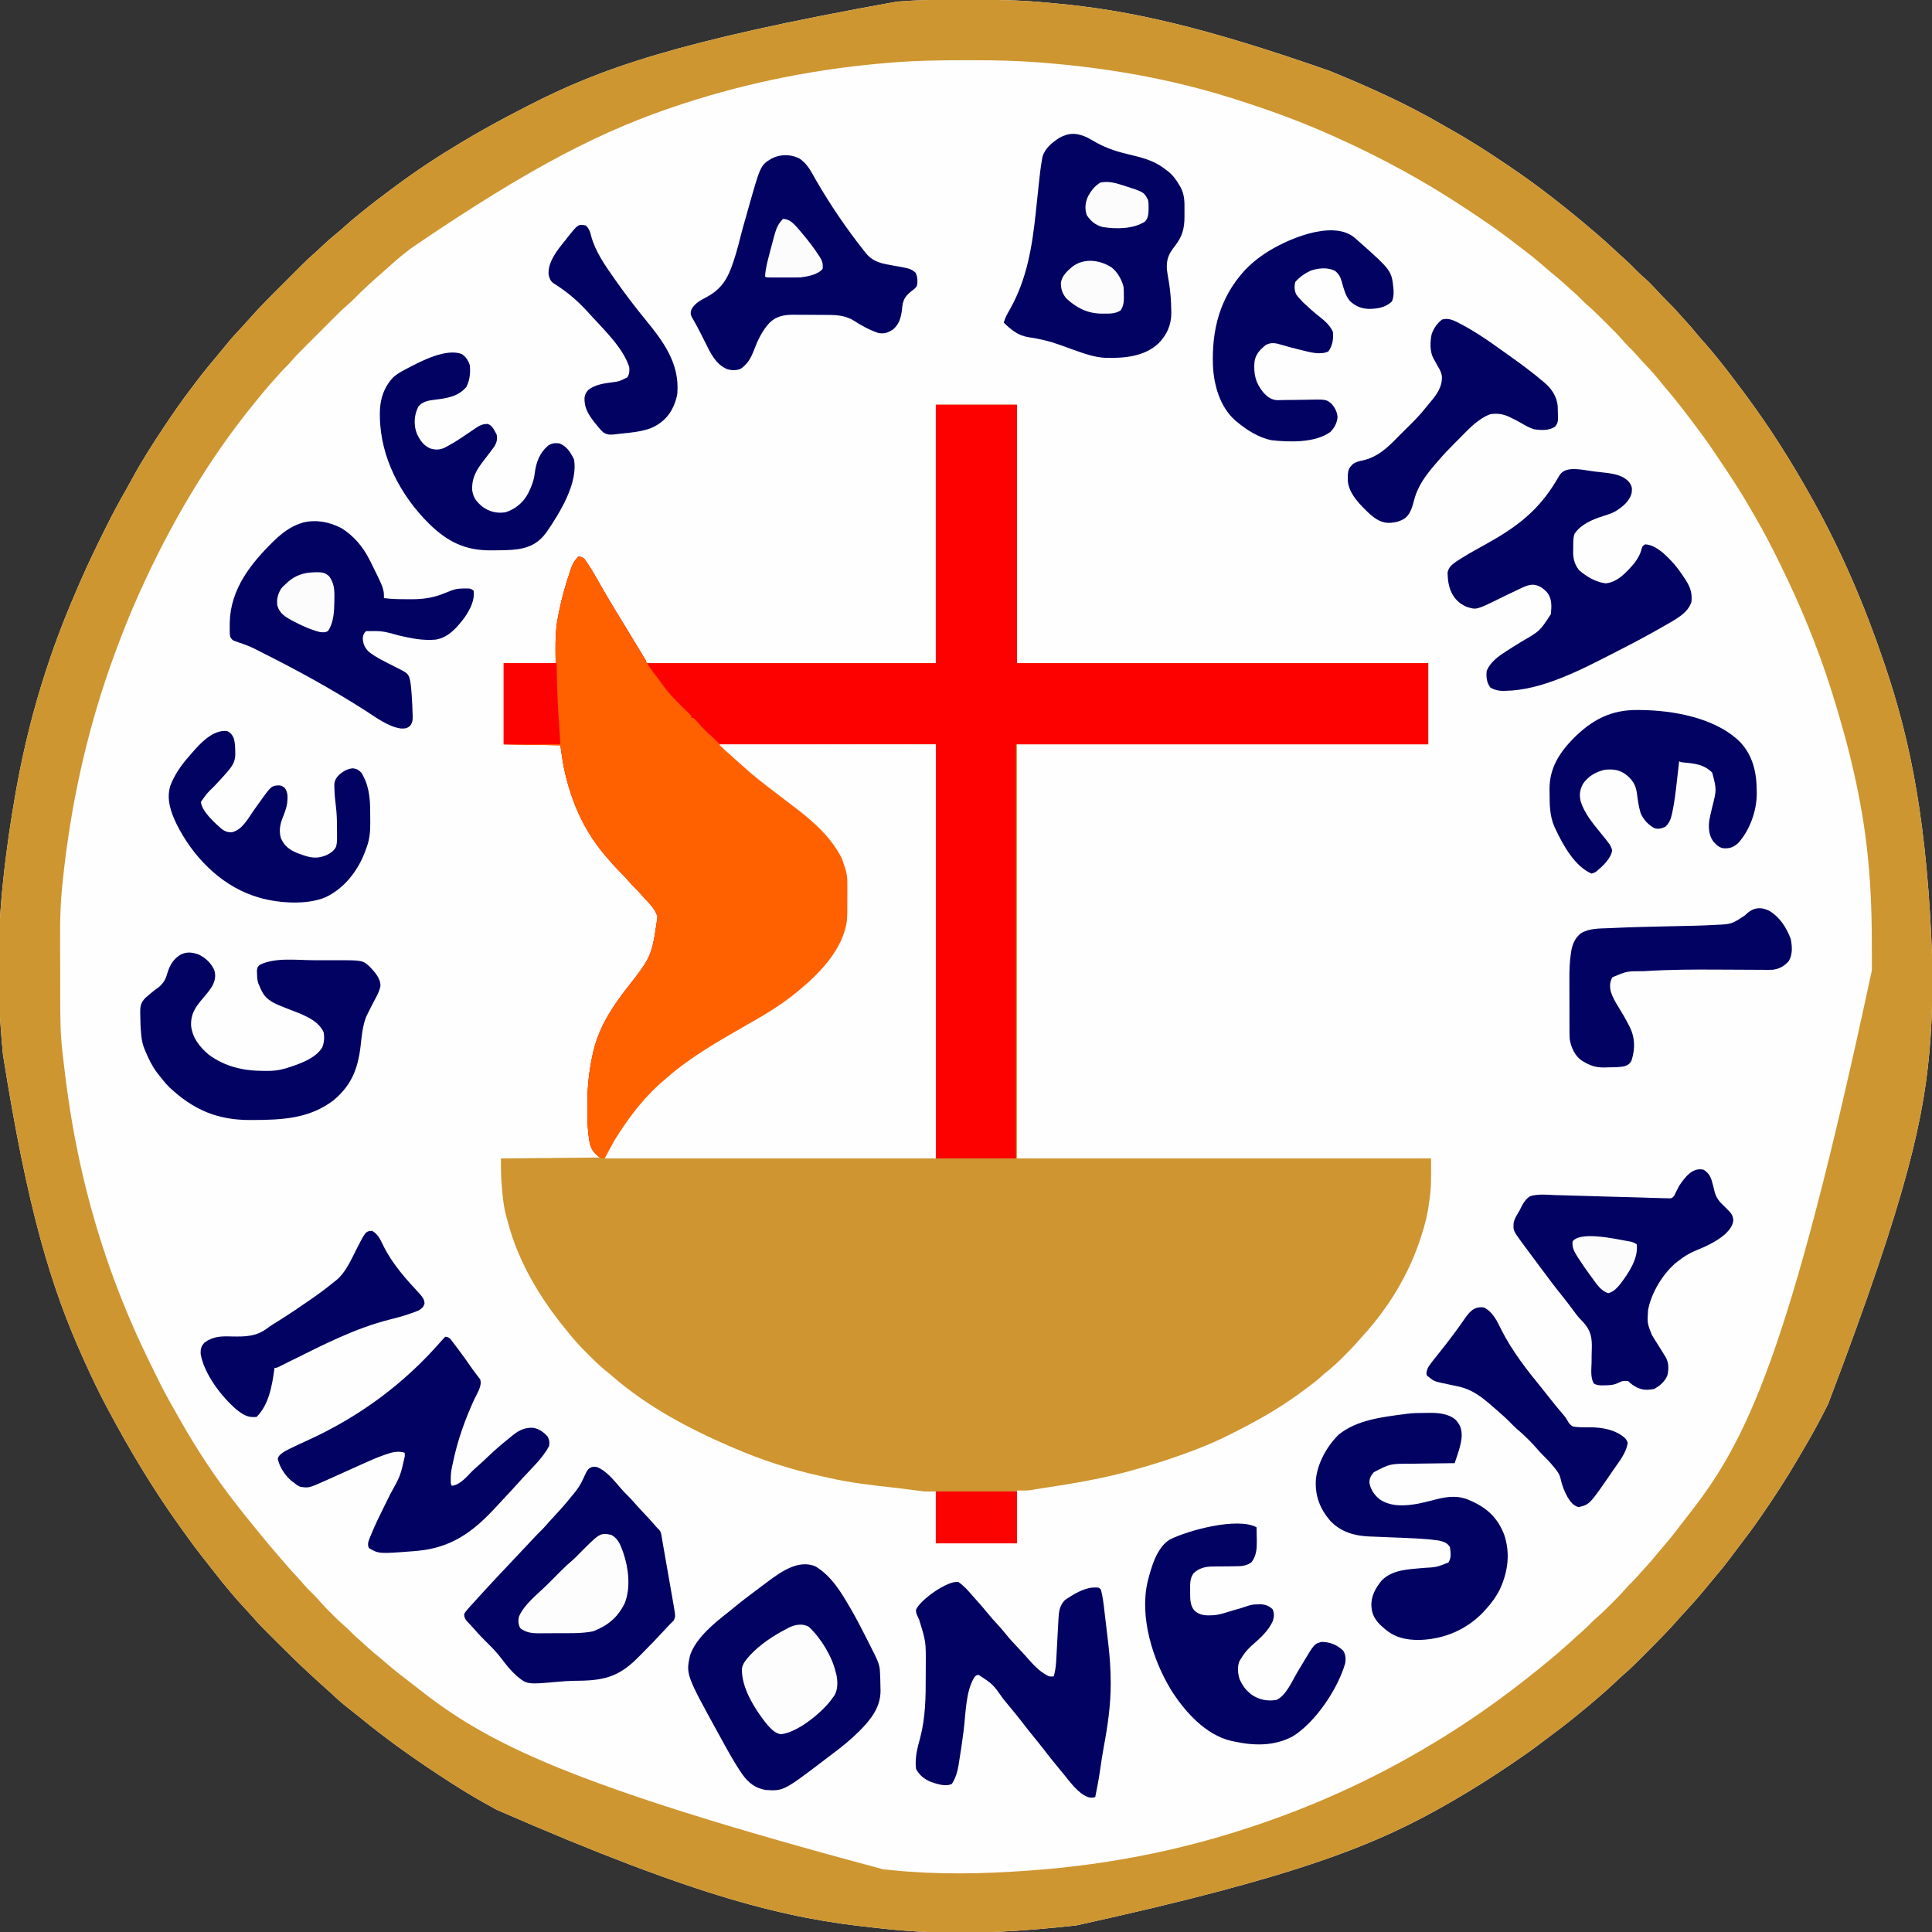 <?xml version="1.0" encoding="UTF-8"?>
<svg version="1.1" xmlns="http://www.w3.org/2000/svg" width="2048" height="2048">
<rect width="100%" height="100%" fill="#333333" stroke="none"/>
<path d="M0 0 C1.801 -0.007 3.603 -0.014 5.404 -0.021 C11.126 -0.04 16.848 -0.045 22.57 -0.047 C23.544 -0.047 24.518 -0.048 25.522 -0.049 C53.904 -0.061 82.118 0.174 110.386 2.979 C112.734 3.207 115.083 3.418 117.433 3.625 C198.745 10.797 278.509 29.337 409.695 75.203 C410.906 75.697 412.117 76.192 413.365 76.701 C453.307 93.032 492.831 110.943 530.129 132.715 C532.712 134.213 535.31 135.681 537.914 137.141 C558.785 148.863 578.891 161.769 598.695 175.203 C599.411 175.687 600.127 176.172 600.865 176.67 C616.161 187.031 631.147 197.815 645.695 209.203 C646.811 210.072 647.927 210.94 649.043 211.809 C661.946 221.874 674.641 232.193 687.08 242.826 C688.744 244.244 690.414 245.654 692.086 247.062 C699.677 253.483 707 260.142 714.234 266.961 C717.053 269.614 719.92 272.203 722.82 274.766 C727.355 278.809 731.635 283.079 735.879 287.424 C738.7 290.292 741.585 293.003 744.641 295.621 C748.7 299.131 752.327 302.935 755.945 306.891 C760.604 311.927 765.31 316.886 770.195 321.703 C773.91 325.375 777.478 329.111 780.863 333.09 C782.745 335.26 784.685 337.368 786.639 339.473 C791.472 344.682 796.057 350.017 800.516 355.555 C802.673 358.176 804.908 360.695 807.195 363.203 C811.9 368.379 816.312 373.755 820.695 379.203 C821.597 380.313 822.5 381.422 823.402 382.531 C831.126 392.062 838.512 401.834 845.824 411.683 C847.611 414.09 849.405 416.493 851.199 418.895 C876.882 453.384 899.722 489.678 920.695 527.203 C921.176 528.06 921.656 528.916 922.151 529.799 C952.89 584.839 977.49 642.545 997.695 702.203 C998.104 703.405 998.514 704.606 998.935 705.844 C1026.485 787.284 1043.92 874.755 1048.936 1018.206 C1048.94 1022.335 1048.954 1026.464 1048.977 1030.593 C1049.098 1052.918 1048.845 1075.134 1047.324 1097.414 C1047.263 1098.317 1047.201 1099.22 1047.138 1100.15 C1041.44 1181.889 1024.331 1262.848 938.695 1488.203 C938.346 1488.901 937.996 1489.599 937.636 1490.318 C929.442 1506.667 920.762 1522.667 911.382 1538.37 C909.713 1541.174 908.064 1543.989 906.422 1546.809 C894.346 1567.504 881.341 1587.512 867.695 1607.203 C867.178 1607.954 866.66 1608.705 866.126 1609.479 C858.915 1619.924 851.321 1630.048 843.59 1640.113 C840.644 1643.951 837.741 1647.818 834.863 1651.706 C829.893 1658.413 824.72 1664.87 819.273 1671.195 C816.889 1673.977 814.564 1676.795 812.258 1679.641 C804.448 1689.215 796.414 1698.571 787.968 1707.589 C785.339 1710.399 782.769 1713.247 780.242 1716.148 C768.814 1729.26 756.478 1741.525 744.195 1753.828 C743.492 1754.534 742.788 1755.24 742.064 1755.968 C740.017 1758.021 737.966 1760.069 735.914 1762.117 C735.306 1762.727 734.698 1763.337 734.072 1763.965 C730.36 1767.658 726.53 1771.164 722.561 1774.579 C719.358 1777.367 716.285 1780.292 713.195 1783.203 C708.109 1787.97 702.997 1792.676 697.695 1797.203 C696.627 1798.125 695.56 1799.047 694.492 1799.969 C687.315 1806.159 680.071 1812.25 672.695 1818.203 C672.164 1818.635 671.633 1819.067 671.086 1819.513 C660.957 1827.754 650.567 1835.618 640.091 1843.413 C637.896 1845.053 635.711 1846.706 633.531 1848.367 C623.49 1856.006 613.162 1863.162 602.695 1870.203 C601.956 1870.703 601.216 1871.203 600.454 1871.718 C580.949 1884.897 561.074 1897.42 540.695 1909.203 C539.819 1909.711 538.943 1910.22 538.041 1910.743 C461.309 1955.12 379.2 1989.03 141.695 2041.203 C140.893 2041.293 140.09 2041.383 139.263 2041.476 C126.423 2042.909 113.57 2044.123 100.695 2045.203 C99.801 2045.279 98.908 2045.356 97.987 2045.434 C44.06 2049.999 -10.809 2050.535 -64.628 2044.501 C-67.311 2044.202 -69.995 2043.917 -72.679 2043.636 C-164.653 2033.944 -255.882 2013.264 -472.779 1918.649 C-475.873 1916.878 -478.997 1915.165 -482.126 1913.457 C-499.671 1903.865 -516.619 1893.212 -533.305 1882.203 C-534.014 1881.737 -534.723 1881.271 -535.453 1880.792 C-563.73 1862.194 -591.314 1842.407 -617.49 1820.939 C-621.199 1817.9 -624.943 1814.919 -628.741 1811.992 C-635.286 1806.942 -641.403 1801.572 -647.422 1795.906 C-649.681 1793.788 -651.96 1791.724 -654.305 1789.703 C-659.451 1785.243 -664.425 1780.594 -669.413 1775.959 C-670.626 1774.833 -671.84 1773.708 -673.055 1772.585 C-683.727 1762.715 -694.097 1752.567 -704.363 1742.276 C-706.892 1739.741 -709.427 1737.211 -711.963 1734.682 C-713.599 1733.045 -715.235 1731.407 -716.871 1729.77 C-717.616 1729.027 -718.361 1728.284 -719.128 1727.518 C-723.166 1723.463 -727.041 1719.32 -730.771 1714.979 C-733.211 1712.154 -735.76 1709.433 -738.305 1706.703 C-742.72 1701.938 -747.081 1697.141 -751.305 1692.203 C-752.123 1691.252 -752.942 1690.3 -753.785 1689.32 C-760.033 1682.023 -766.031 1674.558 -771.925 1666.974 C-773.768 1664.609 -775.624 1662.255 -777.48 1659.901 C-779.761 1657.006 -782.033 1654.105 -784.305 1651.203 C-785.116 1650.168 -785.926 1649.133 -786.762 1648.066 C-793.844 1638.947 -800.592 1629.597 -807.305 1620.203 C-807.797 1619.518 -808.289 1618.832 -808.796 1618.126 C-836.904 1578.968 -861.607 1537.692 -884.305 1495.203 C-885.063 1493.792 -885.063 1493.792 -885.836 1492.353 C-894.288 1476.587 -901.935 1460.501 -909.305 1444.203 C-910.022 1442.621 -910.022 1442.621 -910.754 1441.008 C-945.464 1364.199 -970.014 1282.852 -996.092 1118.539 C-996.306 1116.187 -996.532 1113.836 -996.758 1111.485 C-1002.135 1054.327 -1002.324 994.3 -996.305 937.203 C-996.208 936.256 -996.11 935.309 -996.01 934.334 C-992.7 902.098 -988.003 870.1 -982.305 838.203 C-982.072 836.897 -982.072 836.897 -981.834 835.564 C-974.225 793.16 -963.743 751.136 -950.305 710.203 C-950.085 709.529 -949.865 708.855 -949.638 708.16 C-939.76 677.917 -928.054 648.348 -915.305 619.203 C-914.793 618.031 -914.282 616.859 -913.755 615.651 C-905.751 597.372 -897.076 579.439 -888.18 561.578 C-887.687 560.584 -887.194 559.591 -886.686 558.567 C-880.251 545.617 -873.46 532.931 -866.262 520.389 C-863.816 516.125 -861.444 511.826 -859.109 507.501 C-849.064 488.919 -837.76 471.208 -826.055 453.641 C-825.547 452.878 -825.04 452.116 -824.517 451.331 C-816.097 438.702 -807.456 426.253 -798.305 414.141 C-797.805 413.478 -797.306 412.815 -796.792 412.132 C-795.299 410.154 -793.803 408.178 -792.305 406.203 C-791.856 405.611 -791.407 405.018 -790.944 404.408 C-783.06 394.03 -774.833 383.961 -766.386 374.037 C-763.513 370.655 -760.706 367.228 -757.93 363.766 C-753.854 358.751 -749.516 354.023 -745.084 349.324 C-742.333 346.406 -739.636 343.457 -737.009 340.426 C-724.635 326.257 -711.27 313.008 -697.959 299.727 C-695.362 297.136 -692.769 294.539 -690.178 291.942 C-688.147 289.908 -686.114 287.876 -684.08 285.845 C-682.665 284.431 -681.252 283.015 -679.84 281.599 C-675.368 277.144 -670.852 272.81 -666.051 268.711 C-662.936 266.021 -659.979 263.159 -656.992 260.328 C-651.769 255.411 -646.452 250.756 -640.848 246.277 C-638.255 244.162 -635.777 241.958 -633.305 239.703 C-628.129 234.999 -622.753 230.586 -617.305 226.203 C-616.195 225.301 -615.086 224.399 -613.977 223.496 C-604.416 215.748 -594.624 208.322 -584.733 201.001 C-583.216 199.878 -581.701 198.753 -580.188 197.624 C-557.815 180.95 -534.267 165.489 -510.305 151.203 C-509.364 150.642 -508.423 150.081 -507.454 149.503 C-493.252 141.069 -478.881 132.973 -464.305 125.203 C-462.995 124.505 -462.995 124.505 -461.659 123.792 C-454.904 120.205 -448.112 116.691 -441.305 113.203 C-440.699 112.892 -440.094 112.581 -439.47 112.26 C-363.6 73.289 -283.025 43.943 -48.859 1.965 C-48.072 1.902 -47.285 1.838 -46.474 1.773 C-30.987 0.588 -15.53 0.038 0 0 Z " fill="#FEFEFE" transform="translate(999.305,-0.203)"/>
<path d="M0 0 C28.38 0 56.76 0 86 0 C86 90.42 86 180.84 86 274 C229.88 274 373.76 274 522 274 C522 302.38 522 330.76 522 360 C378.12 360 234.24 360 86 360 C86 504.87 86 649.74 86 799 C230.87 799 375.74 799 525 799 C525 829.153 525 829.153 523.688 839.75 C523.483 841.507 523.483 841.507 523.275 843.299 C521.743 855.962 519.016 867.885 515 880 C514.668 881.039 514.668 881.039 514.33 882.098 C501.704 921.509 480.202 956.936 452.336 987.418 C451.047 988.843 449.764 990.274 448.512 991.731 C443.659 997.374 438.514 1002.678 433.25 1007.938 C432.364 1008.823 431.478 1009.709 430.565 1010.622 C425.34 1015.801 420.095 1020.702 414.281 1025.215 C412.018 1026.986 409.923 1028.863 407.812 1030.812 C401.251 1036.69 394.113 1041.819 387 1047 C386.259 1047.544 385.518 1048.089 384.754 1048.649 C362.208 1065.135 337.944 1078.542 313 1091 C312.161 1091.423 311.323 1091.847 310.458 1092.283 C289.419 1102.854 267.316 1111.081 245 1118.5 C244.25 1118.749 243.5 1118.999 242.728 1119.256 C233.214 1122.408 223.657 1125.313 214 1128 C213.017 1128.281 212.034 1128.562 211.021 1128.852 C179.347 1137.909 147.135 1143.365 114.607 1148.292 C111.802 1148.718 109.007 1149.168 106.209 1149.642 C105.116 1149.826 104.022 1150.01 102.895 1150.199 C101.556 1150.435 101.556 1150.435 100.191 1150.675 C95.484 1151.155 90.731 1151 86 1151 C86 1169.48 86 1187.96 86 1207 C57.62 1207 29.24 1207 0 1207 C0 1188.85 0 1170.7 0 1152 C-3.96 1152 -7.92 1152 -12 1152 C-15.549 1151.628 -19.038 1151.207 -22.562 1150.688 C-31.051 1149.507 -39.541 1148.474 -48.062 1147.562 C-69.893 1145.173 -91.568 1142.548 -113.002 1137.68 C-116.139 1136.969 -119.28 1136.281 -122.422 1135.594 C-153.879 1128.629 -184.411 1118.756 -214 1106 C-215.081 1105.536 -216.161 1105.073 -217.274 1104.595 C-262.053 1085.272 -306.346 1061.804 -343.213 1029.516 C-344.582 1028.355 -345.976 1027.223 -347.381 1026.105 C-354.362 1020.54 -360.738 1014.573 -367.017 1008.244 C-368.623 1006.627 -370.241 1005.02 -371.859 1003.414 C-378.351 996.931 -384.312 990.211 -390 983 C-391.025 981.745 -392.052 980.492 -393.082 979.242 C-419.838 946.392 -442.742 908.197 -453.49 866.936 C-454.004 864.985 -454.556 863.048 -455.113 861.109 C-458.069 850.518 -459.166 839.94 -460 829 C-460.113 827.641 -460.226 826.281 -460.34 824.922 C-461.004 816.219 -461 807.776 -461 799 C-426.35 798.67 -391.7 798.34 -356 798 C-357.98 796.35 -359.96 794.7 -362 793 C-365.645 787.782 -366.897 783.174 -367.73 776.918 C-367.852 776.051 -367.974 775.183 -368.1 774.29 C-369.268 765.218 -369.42 756.188 -369.336 747.053 C-369.312 744.303 -369.316 741.553 -369.322 738.803 C-369.296 722.246 -367.465 706.198 -364 690 C-363.858 689.336 -363.717 688.672 -363.571 687.988 C-357.806 661.644 -344.584 640.667 -328.261 619.544 C-301.17 585.072 -301.17 585.072 -295 543 C-297.116 534.752 -303.278 529.008 -309 523 C-310.216 521.611 -311.425 520.215 -312.625 518.812 C-315.373 515.653 -318.272 512.706 -321.258 509.773 C-323.047 507.952 -324.713 506.063 -326.375 504.125 C-328.966 501.115 -331.673 498.289 -334.5 495.5 C-338.549 491.492 -342.309 487.335 -346 483 C-346.811 482.078 -347.622 481.157 -348.457 480.207 C-370.869 454.558 -384.177 426.217 -392.312 393.25 C-392.543 392.318 -392.774 391.386 -393.011 390.426 C-395.292 380.652 -396.497 371.022 -398 361 C-427.7 360.505 -427.7 360.505 -458 360 C-458 331.62 -458 303.24 -458 274 C-439.85 274 -421.7 274 -403 274 C-403.062 267.07 -403.062 267.07 -403.125 260 C-403.146 249.166 -403.015 238.681 -401 228 C-400.849 227.154 -400.699 226.309 -400.543 225.438 C-398.386 213.499 -395.55 201.852 -392 190.25 C-391.68 189.204 -391.36 188.158 -391.031 187.081 C-385.008 168.017 -385.008 168.017 -379 161 C-375.717 161.29 -374.325 161.66 -372.01 164.078 C-367.295 170.913 -363.003 177.887 -358.938 185.125 C-357.623 187.433 -356.307 189.741 -354.988 192.047 C-354.656 192.629 -354.324 193.211 -353.982 193.81 C-345.747 208.213 -337.018 222.335 -328.405 236.514 C-327.324 238.293 -326.243 240.073 -325.163 241.853 C-324.813 242.428 -324.463 243.004 -324.103 243.598 C-323.067 245.304 -322.031 247.01 -320.995 248.716 C-319.692 250.861 -318.388 253.004 -317.083 255.147 C-315.364 257.971 -313.65 260.797 -311.938 263.625 C-311.431 264.454 -310.924 265.284 -310.402 266.138 C-309.948 266.889 -309.495 267.64 -309.027 268.414 C-308.633 269.063 -308.238 269.712 -307.832 270.381 C-307 272 -307 272 -307 274 C-205.69 274 -104.38 274 0 274 C0 183.58 0 93.16 0 0 Z " fill="#CE9530" transform="translate(992,429)"/>
<path d="M0 0 C1.801 -0.007 3.603 -0.014 5.404 -0.021 C11.126 -0.04 16.848 -0.045 22.57 -0.047 C23.544 -0.047 24.518 -0.048 25.522 -0.049 C53.904 -0.061 82.118 0.174 110.386 2.979 C112.734 3.207 115.083 3.418 117.433 3.625 C198.745 10.797 278.509 29.337 409.695 75.203 C410.906 75.697 412.117 76.192 413.365 76.701 C453.307 93.032 492.831 110.943 530.129 132.715 C532.712 134.213 535.31 135.681 537.914 137.141 C558.785 148.863 578.891 161.769 598.695 175.203 C599.411 175.687 600.127 176.172 600.865 176.67 C616.161 187.031 631.147 197.815 645.695 209.203 C646.811 210.072 647.927 210.94 649.043 211.809 C661.946 221.874 674.641 232.193 687.08 242.826 C688.744 244.244 690.414 245.654 692.086 247.062 C699.677 253.483 707 260.142 714.234 266.961 C717.053 269.614 719.92 272.203 722.82 274.766 C727.355 278.809 731.635 283.079 735.879 287.424 C738.7 290.292 741.585 293.003 744.641 295.621 C748.7 299.131 752.327 302.935 755.945 306.891 C760.604 311.927 765.31 316.886 770.195 321.703 C773.91 325.375 777.478 329.111 780.863 333.09 C782.745 335.26 784.685 337.368 786.639 339.473 C791.472 344.682 796.057 350.017 800.516 355.555 C802.673 358.176 804.908 360.695 807.195 363.203 C811.9 368.379 816.312 373.755 820.695 379.203 C821.597 380.313 822.5 381.422 823.402 382.531 C831.126 392.062 838.512 401.834 845.824 411.683 C847.611 414.09 849.405 416.493 851.199 418.895 C876.882 453.384 899.722 489.678 920.695 527.203 C921.176 528.06 921.656 528.916 922.151 529.799 C952.89 584.839 977.49 642.545 997.695 702.203 C998.104 703.405 998.514 704.606 998.935 705.844 C1026.485 787.284 1043.92 874.755 1048.936 1018.206 C1048.94 1022.335 1048.954 1026.464 1048.977 1030.593 C1049.098 1052.918 1048.845 1075.134 1047.324 1097.414 C1047.263 1098.317 1047.201 1099.22 1047.138 1100.15 C1041.44 1181.889 1024.331 1262.848 938.695 1488.203 C938.346 1488.901 937.996 1489.599 937.636 1490.318 C929.442 1506.667 920.762 1522.667 911.382 1538.37 C909.713 1541.174 908.064 1543.989 906.422 1546.809 C894.346 1567.504 881.341 1587.512 867.695 1607.203 C867.178 1607.954 866.66 1608.705 866.126 1609.479 C858.915 1619.924 851.321 1630.048 843.59 1640.113 C840.644 1643.951 837.741 1647.818 834.863 1651.706 C829.893 1658.413 824.72 1664.87 819.273 1671.195 C816.889 1673.977 814.564 1676.795 812.258 1679.641 C804.448 1689.215 796.414 1698.571 787.968 1707.589 C785.339 1710.399 782.769 1713.247 780.242 1716.148 C768.814 1729.26 756.478 1741.525 744.195 1753.828 C743.492 1754.534 742.788 1755.24 742.064 1755.968 C740.017 1758.021 737.966 1760.069 735.914 1762.117 C735.306 1762.727 734.698 1763.337 734.072 1763.965 C730.36 1767.658 726.53 1771.164 722.561 1774.579 C719.358 1777.367 716.285 1780.292 713.195 1783.203 C708.109 1787.97 702.997 1792.676 697.695 1797.203 C696.627 1798.125 695.56 1799.047 694.492 1799.969 C687.315 1806.159 680.071 1812.25 672.695 1818.203 C672.164 1818.635 671.633 1819.067 671.086 1819.513 C660.957 1827.754 650.567 1835.618 640.091 1843.413 C637.896 1845.053 635.711 1846.706 633.531 1848.367 C623.49 1856.006 613.162 1863.162 602.695 1870.203 C601.956 1870.703 601.216 1871.203 600.454 1871.718 C580.949 1884.897 561.074 1897.42 540.695 1909.203 C539.819 1909.711 538.943 1910.22 538.041 1910.743 C461.309 1955.12 379.2 1989.03 141.695 2041.203 C140.893 2041.293 140.09 2041.383 139.263 2041.476 C126.423 2042.909 113.57 2044.123 100.695 2045.203 C99.801 2045.279 98.908 2045.356 97.987 2045.434 C44.06 2049.999 -10.809 2050.535 -64.628 2044.501 C-67.311 2044.202 -69.995 2043.917 -72.679 2043.636 C-164.653 2033.944 -255.882 2013.264 -472.779 1918.649 C-475.873 1916.878 -478.997 1915.165 -482.126 1913.457 C-499.671 1903.865 -516.619 1893.212 -533.305 1882.203 C-534.014 1881.737 -534.723 1881.271 -535.453 1880.792 C-563.73 1862.194 -591.314 1842.407 -617.49 1820.939 C-621.199 1817.9 -624.943 1814.919 -628.741 1811.992 C-635.286 1806.942 -641.403 1801.572 -647.422 1795.906 C-649.681 1793.788 -651.96 1791.724 -654.305 1789.703 C-659.451 1785.243 -664.425 1780.594 -669.413 1775.959 C-670.626 1774.833 -671.84 1773.708 -673.055 1772.585 C-683.727 1762.715 -694.097 1752.567 -704.363 1742.276 C-706.892 1739.741 -709.427 1737.211 -711.963 1734.682 C-713.599 1733.045 -715.235 1731.407 -716.871 1729.77 C-717.616 1729.027 -718.361 1728.284 -719.128 1727.518 C-723.166 1723.463 -727.041 1719.32 -730.771 1714.979 C-733.211 1712.154 -735.76 1709.433 -738.305 1706.703 C-742.72 1701.938 -747.081 1697.141 -751.305 1692.203 C-752.123 1691.252 -752.942 1690.3 -753.785 1689.32 C-760.033 1682.023 -766.031 1674.558 -771.925 1666.974 C-773.768 1664.609 -775.624 1662.255 -777.48 1659.901 C-779.761 1657.006 -782.033 1654.105 -784.305 1651.203 C-785.116 1650.168 -785.926 1649.133 -786.762 1648.066 C-793.844 1638.947 -800.592 1629.597 -807.305 1620.203 C-807.797 1619.518 -808.289 1618.832 -808.796 1618.126 C-836.904 1578.968 -861.607 1537.692 -884.305 1495.203 C-885.063 1493.792 -885.063 1493.792 -885.836 1492.353 C-894.288 1476.587 -901.935 1460.501 -909.305 1444.203 C-910.022 1442.621 -910.022 1442.621 -910.754 1441.008 C-945.464 1364.199 -970.014 1282.852 -996.092 1118.539 C-996.306 1116.187 -996.532 1113.836 -996.758 1111.485 C-1002.135 1054.327 -1002.324 994.3 -996.305 937.203 C-996.208 936.256 -996.11 935.309 -996.01 934.334 C-992.7 902.098 -988.003 870.1 -982.305 838.203 C-982.072 836.897 -982.072 836.897 -981.834 835.564 C-974.225 793.16 -963.743 751.136 -950.305 710.203 C-950.085 709.529 -949.865 708.855 -949.638 708.16 C-939.76 677.917 -928.054 648.348 -915.305 619.203 C-914.793 618.031 -914.282 616.859 -913.755 615.651 C-905.751 597.372 -897.076 579.439 -888.18 561.578 C-887.687 560.584 -887.194 559.591 -886.686 558.567 C-880.251 545.617 -873.46 532.931 -866.262 520.389 C-863.816 516.125 -861.444 511.826 -859.109 507.501 C-849.064 488.919 -837.76 471.208 -826.055 453.641 C-825.547 452.878 -825.04 452.116 -824.517 451.331 C-816.097 438.702 -807.456 426.253 -798.305 414.141 C-797.805 413.478 -797.306 412.815 -796.792 412.132 C-795.299 410.154 -793.803 408.178 -792.305 406.203 C-791.856 405.611 -791.407 405.018 -790.944 404.408 C-783.06 394.03 -774.833 383.961 -766.386 374.037 C-763.513 370.655 -760.706 367.228 -757.93 363.766 C-753.854 358.751 -749.516 354.023 -745.084 349.324 C-742.333 346.406 -739.636 343.457 -737.009 340.426 C-724.635 326.257 -711.27 313.008 -697.959 299.727 C-695.362 297.136 -692.769 294.539 -690.178 291.942 C-688.147 289.908 -686.114 287.876 -684.08 285.845 C-682.665 284.431 -681.252 283.015 -679.84 281.599 C-675.368 277.144 -670.852 272.81 -666.051 268.711 C-662.936 266.021 -659.979 263.159 -656.992 260.328 C-651.769 255.411 -646.452 250.756 -640.848 246.277 C-638.255 244.162 -635.777 241.958 -633.305 239.703 C-628.129 234.999 -622.753 230.586 -617.305 226.203 C-616.195 225.301 -615.086 224.399 -613.977 223.496 C-604.416 215.748 -594.624 208.322 -584.733 201.001 C-583.216 199.878 -581.701 198.753 -580.188 197.624 C-557.815 180.95 -534.267 165.489 -510.305 151.203 C-509.364 150.642 -508.423 150.081 -507.454 149.503 C-493.252 141.069 -478.881 132.973 -464.305 125.203 C-462.995 124.505 -462.995 124.505 -461.659 123.792 C-454.904 120.205 -448.112 116.691 -441.305 113.203 C-440.699 112.892 -440.094 112.581 -439.47 112.26 C-363.6 73.289 -283.025 43.943 -48.859 1.965 C-48.072 1.902 -47.285 1.838 -46.474 1.773 C-30.987 0.588 -15.53 0.038 0 0 Z M-53.117 66.453 C-54.304 66.547 -54.304 66.547 -55.514 66.642 C-130.305 72.604 -203.983 86.84 -275.305 110.203 C-276.011 110.434 -276.718 110.664 -277.446 110.902 C-358.599 137.41 -435.345 175.875 -563.305 263.203 C-564.665 264.25 -566.026 265.297 -567.387 266.344 C-574.294 271.685 -580.875 277.292 -587.305 283.203 C-588.634 284.374 -589.967 285.541 -591.305 286.703 C-603.123 297.012 -614.858 307.505 -625.793 318.754 C-627.734 320.647 -629.684 322.394 -631.745 324.147 C-637.336 329.026 -642.539 334.293 -647.777 339.543 C-648.87 340.635 -649.963 341.727 -651.056 342.818 C-653.334 345.095 -655.611 347.374 -657.886 349.654 C-660.783 352.557 -663.684 355.455 -666.587 358.351 C-668.841 360.601 -671.092 362.854 -673.343 365.108 C-674.411 366.176 -675.48 367.244 -676.549 368.311 C-681.814 373.567 -687.019 378.834 -691.83 384.515 C-693.414 386.329 -695.085 388.017 -696.805 389.703 C-699.841 392.692 -702.65 395.82 -705.43 399.047 C-707.478 401.403 -709.577 403.708 -711.68 406.016 C-716.411 411.264 -720.863 416.709 -725.305 422.203 C-726.316 423.434 -727.327 424.665 -728.34 425.895 C-778.194 486.574 -819.182 556.635 -851.305 628.203 C-851.839 629.392 -852.374 630.582 -852.925 631.807 C-861.803 651.656 -869.806 671.795 -877.305 692.203 C-877.575 692.938 -877.846 693.674 -878.124 694.431 C-904.72 766.871 -921.964 841.746 -931.055 918.328 C-931.156 919.167 -931.257 920.006 -931.361 920.871 C-932.09 926.975 -932.717 933.084 -933.305 939.203 C-933.447 940.599 -933.447 940.599 -933.592 942.023 C-936.191 968.357 -935.571 994.868 -935.5 1021.295 C-935.489 1026.429 -935.49 1031.564 -935.49 1036.699 C-935.49 1041.715 -935.485 1046.732 -935.477 1051.748 C-935.474 1054.111 -935.472 1056.474 -935.472 1058.836 C-935.459 1077.709 -935.329 1096.626 -933.105 1115.391 C-932.933 1116.92 -932.933 1116.92 -932.756 1118.481 C-932.386 1121.723 -932.003 1124.963 -931.617 1128.203 C-931.485 1129.332 -931.352 1130.46 -931.216 1131.623 C-928.785 1152.247 -925.93 1172.756 -922.305 1193.203 C-922.166 1193.992 -922.027 1194.781 -921.884 1195.594 C-909.993 1262.977 -890.74 1329.084 -864.305 1392.203 C-863.801 1393.41 -863.298 1394.617 -862.78 1395.861 C-854.616 1415.384 -845.569 1434.435 -836.193 1453.402 C-834.886 1456.052 -833.594 1458.71 -832.301 1461.367 C-826.291 1473.644 -819.735 1485.554 -812.915 1497.398 C-811.353 1500.119 -809.808 1502.848 -808.27 1505.582 C-790.793 1536.565 -771.234 1566.189 -749.305 1594.203 C-748.436 1595.319 -747.568 1596.435 -746.699 1597.551 C-740.168 1605.923 -733.495 1614.176 -726.777 1622.399 C-725.482 1623.986 -724.192 1625.577 -722.902 1627.168 C-717.34 1634.018 -711.613 1640.717 -705.853 1647.4 C-704.326 1649.178 -702.808 1650.963 -701.293 1652.75 C-695.813 1659.204 -690.231 1665.531 -684.458 1671.724 C-681.807 1674.567 -679.207 1677.437 -676.68 1680.391 C-673.299 1684.307 -669.635 1687.908 -665.93 1691.516 C-663.871 1693.624 -661.941 1695.751 -660.02 1697.98 C-656.156 1702.436 -652.047 1706.608 -647.867 1710.766 C-646.799 1711.84 -646.799 1711.84 -645.709 1712.936 C-641.615 1717.022 -637.416 1720.915 -633.035 1724.691 C-631.03 1726.443 -629.154 1728.288 -627.305 1730.203 C-624.155 1733.396 -620.892 1736.375 -617.492 1739.297 C-614.95 1741.513 -612.474 1743.794 -609.992 1746.078 C-605.526 1750.152 -600.935 1754.011 -596.23 1757.805 C-593.582 1759.975 -590.993 1762.196 -588.412 1764.445 C-581.396 1770.551 -574.137 1776.253 -566.715 1781.855 C-563.012 1784.652 -559.363 1787.51 -555.721 1790.385 C-483.432 1847.308 -399.44 1891.771 -62.99 1981.765 C-59.936 1982.047 -56.885 1982.345 -53.834 1982.661 C-6.501 1987.525 42.282 1986.676 89.695 1983.203 C90.978 1983.112 90.978 1983.112 92.286 1983.019 C170.672 1977.428 248.015 1962.757 322.695 1938.203 C323.442 1937.959 324.188 1937.715 324.957 1937.464 C387.383 1917.033 447.866 1890.15 504.695 1857.203 C505.611 1856.674 506.527 1856.144 507.471 1855.599 C552 1829.788 594.057 1800.218 633.896 1767.671 C635.468 1766.388 637.046 1765.112 638.625 1763.836 C649.766 1754.81 660.531 1745.361 671.055 1735.625 C673.299 1733.567 675.572 1731.561 677.883 1729.578 C681.518 1726.432 684.88 1723.059 688.227 1719.609 C690.21 1717.676 692.217 1715.875 694.316 1714.074 C699.535 1709.544 704.384 1704.66 709.258 1699.766 C710.165 1698.863 711.072 1697.96 712.006 1697.029 C716.591 1692.438 721.028 1687.788 725.254 1682.863 C726.978 1680.878 728.804 1679.029 730.695 1677.203 C733.888 1674.053 736.867 1670.791 739.789 1667.391 C742.005 1664.848 744.286 1662.372 746.57 1659.891 C750.644 1655.424 754.504 1650.834 758.297 1646.129 C760.468 1643.481 762.688 1640.892 764.938 1638.311 C771.041 1631.297 776.741 1624.04 782.344 1616.621 C785.164 1612.887 788.037 1609.198 790.928 1605.518 C851.165 1528.729 896.855 1440.724 984.956 1028.719 C984.945 1023.456 984.951 1018.193 984.963 1012.93 C985.026 978.899 984.357 944.839 980.945 910.953 C980.862 910.106 980.779 909.26 980.694 908.387 C974.829 849.191 960.543 790.841 942.695 734.203 C942.33 733.043 942.33 733.043 941.957 731.86 C927.397 685.81 909.053 641.489 887.695 598.203 C887.106 597 886.517 595.796 885.929 594.593 C878.566 579.53 870.886 564.731 862.454 550.238 C860.576 546.998 858.726 543.744 856.875 540.488 C846.723 522.729 835.608 505.708 824.121 488.787 C821.865 485.461 819.639 482.115 817.418 478.766 C814.266 474.031 811.036 469.368 807.695 464.766 C807.154 464.018 806.613 463.271 806.055 462.501 C799.098 452.946 791.914 443.562 784.695 434.203 C784.166 433.517 783.637 432.83 783.092 432.123 C777.343 424.681 771.413 417.424 765.301 410.277 C762.937 407.506 760.657 404.674 758.383 401.828 C753.513 395.836 748.221 390.265 742.926 384.652 C740.516 382.094 738.169 379.498 735.883 376.828 C732.807 373.249 729.487 369.957 726.102 366.672 C724.226 364.748 722.493 362.811 720.754 360.77 C715.801 355.064 710.42 349.779 705.071 344.448 C703.262 342.645 701.458 340.835 699.654 339.025 C694.334 333.702 689.014 328.454 683.281 323.571 C681.138 321.723 679.165 319.733 677.195 317.703 C673.864 314.332 670.444 311.158 666.848 308.074 C664.315 305.872 661.852 303.601 659.383 301.328 C654.944 297.279 650.379 293.45 645.703 289.68 C642.179 286.778 638.753 283.775 635.32 280.766 C629.273 275.489 623.068 270.502 616.649 265.68 C614.36 263.95 612.086 262.2 609.812 260.449 C608.024 259.075 606.234 257.702 604.445 256.328 C603.637 255.704 602.829 255.081 601.996 254.438 C587.727 243.525 572.826 233.474 557.883 223.516 C557.037 222.952 556.192 222.389 555.321 221.808 C511.068 192.36 464.227 166.891 415.695 145.203 C414.536 144.681 413.378 144.159 412.184 143.621 C379.795 129.073 346.504 117.004 312.695 106.203 C312.007 105.982 311.319 105.761 310.61 105.534 C243.377 83.972 174.193 71.876 103.883 66.516 C102.695 66.424 102.695 66.424 101.482 66.331 C78.745 64.605 56.043 64.035 33.244 64.073 C29.839 64.078 26.433 64.075 23.028 64.069 C-2.37 64.033 -27.791 64.399 -53.117 66.453 Z " fill="#CE9630" transform="translate(999.305,-0.203)"/>
<path d="M0 0 C28.38 0 56.76 0 86 0 C86 90.42 86 180.84 86 274 C229.88 274 373.76 274 522 274 C522 302.38 522 330.76 522 360 C377.79 360 233.58 360 85 360 C85 504.87 85 649.74 85 799 C56.95 799 28.9 799 0 799 C0 654.13 0 509.26 0 360 C-112.86 360.495 -112.86 360.495 -228 361 C-209.828 378.197 -209.828 378.197 -190.664 394.152 C-187.574 396.543 -184.526 398.98 -181.487 401.434 C-175.066 406.618 -168.541 411.635 -161.922 416.563 C-98.712 463.699 -98.712 463.699 -93.355 496.42 C-92.612 503.915 -92.707 511.444 -92.739 518.969 C-92.75 521.927 -92.739 524.884 -92.727 527.842 C-92.714 540.905 -92.979 552.978 -98.625 565 C-98.977 565.768 -99.329 566.535 -99.691 567.326 C-111.309 591.987 -132.358 612.849 -154 629 C-155.03 629.786 -156.06 630.573 -157.121 631.383 C-172.527 642.81 -189.519 652.024 -206.125 661.562 C-235.684 678.553 -264.295 696.489 -290 719 C-290.558 719.488 -291.115 719.975 -291.689 720.478 C-298.327 726.326 -304.374 732.268 -309.844 739.254 C-312.046 742.058 -314.357 744.74 -316.688 747.438 C-327.199 760.074 -336.217 773.669 -343.914 788.18 C-345.764 791.621 -347.649 794.873 -350 798 C-352.875 798.688 -352.875 798.688 -356 798 C-361.287 794.51 -364.831 790.082 -366.6 783.904 C-367.06 781.58 -367.418 779.266 -367.73 776.918 C-367.852 776.051 -367.974 775.183 -368.1 774.29 C-369.268 765.218 -369.42 756.188 -369.336 747.053 C-369.312 744.303 -369.316 741.553 -369.322 738.803 C-369.296 722.246 -367.465 706.198 -364 690 C-363.858 689.336 -363.717 688.672 -363.571 687.988 C-357.806 661.644 -344.584 640.667 -328.261 619.544 C-301.17 585.072 -301.17 585.072 -295 543 C-297.116 534.752 -303.278 529.008 -309 523 C-310.216 521.611 -311.425 520.215 -312.625 518.812 C-315.373 515.653 -318.272 512.706 -321.258 509.773 C-323.047 507.952 -324.713 506.063 -326.375 504.125 C-328.966 501.115 -331.673 498.289 -334.5 495.5 C-338.549 491.492 -342.309 487.335 -346 483 C-346.811 482.078 -347.622 481.157 -348.457 480.207 C-370.869 454.558 -384.177 426.217 -392.312 393.25 C-392.543 392.318 -392.774 391.386 -393.011 390.426 C-395.292 380.652 -396.497 371.022 -398 361 C-427.7 360.505 -427.7 360.505 -458 360 C-458 331.62 -458 303.24 -458 274 C-439.85 274 -421.7 274 -403 274 C-403.062 267.07 -403.062 267.07 -403.125 260 C-403.146 249.166 -403.015 238.681 -401 228 C-400.849 227.154 -400.699 226.309 -400.543 225.438 C-398.386 213.499 -395.55 201.852 -392 190.25 C-391.68 189.204 -391.36 188.158 -391.031 187.081 C-385.008 168.017 -385.008 168.017 -379 161 C-375.717 161.29 -374.325 161.66 -372.01 164.078 C-367.295 170.913 -363.003 177.887 -358.938 185.125 C-357.623 187.433 -356.307 189.741 -354.988 192.047 C-354.656 192.629 -354.324 193.211 -353.982 193.81 C-345.747 208.213 -337.018 222.335 -328.405 236.514 C-327.324 238.293 -326.243 240.073 -325.163 241.853 C-324.813 242.428 -324.463 243.004 -324.103 243.598 C-323.067 245.304 -322.031 247.01 -320.995 248.716 C-319.692 250.861 -318.388 253.004 -317.083 255.147 C-315.364 257.971 -313.65 260.797 -311.938 263.625 C-311.431 264.454 -310.924 265.284 -310.402 266.138 C-309.948 266.889 -309.495 267.64 -309.027 268.414 C-308.633 269.063 -308.238 269.712 -307.832 270.381 C-307 272 -307 272 -307 274 C-205.69 274 -104.38 274 0 274 C0 183.58 0 93.16 0 0 Z " fill="#FD0000" transform="translate(992,429)"/>
<path d="M0 0 C3.283 0.29 4.675 0.66 6.99 3.078 C11.705 9.913 15.997 16.887 20.062 24.125 C21.377 26.433 22.693 28.741 24.012 31.047 C24.344 31.629 24.676 32.211 25.018 32.81 C34.288 49.023 44.145 64.905 53.846 80.864 C58.185 88.003 62.512 95.15 66.812 102.312 C67.286 103.1 67.759 103.887 68.247 104.698 C70.222 107.993 72.167 111.292 74.027 114.652 C76.05 118.084 78.284 121.124 80.75 124.25 C83.853 128.199 86.836 132.175 89.688 136.312 C97.807 147.571 108.148 157.351 118.121 166.961 C120 169 120 169 120 171 C120.66 171 121.32 171 122 171 C125.216 173.932 128.018 177.159 130.875 180.438 C133.862 183.83 136.944 186.812 140.426 189.684 C142.77 191.644 144.865 193.814 147 196 C151.742 200.833 156.514 205.535 161.66 209.938 C163.517 211.574 165.325 213.236 167.121 214.938 C174.521 221.943 182.125 228.417 190.211 234.614 C192.67 236.519 195.087 238.473 197.506 240.428 C203.928 245.616 210.457 250.633 217.078 255.563 C280.288 302.699 280.288 302.699 285.645 335.42 C286.388 342.915 286.293 350.444 286.261 357.969 C286.25 360.927 286.261 363.884 286.273 366.842 C286.286 379.905 286.021 391.978 280.375 404 C280.023 404.768 279.671 405.535 279.309 406.326 C267.691 430.987 246.642 451.849 225 468 C223.97 468.786 222.94 469.573 221.879 470.383 C206.473 481.81 189.481 491.024 172.875 500.562 C143.316 517.553 114.705 535.489 89 558 C88.442 558.488 87.885 558.975 87.311 559.478 C80.673 565.326 74.626 571.268 69.156 578.254 C66.954 581.058 64.643 583.74 62.312 586.438 C51.801 599.074 42.783 612.669 35.086 627.18 C33.236 630.621 31.351 633.873 29 637 C26.125 637.688 26.125 637.688 23 637 C17.713 633.51 14.169 629.082 12.4 622.904 C11.94 620.58 11.582 618.266 11.27 615.918 C11.148 615.051 11.026 614.183 10.9 613.29 C9.732 604.218 9.58 595.188 9.664 586.053 C9.688 583.303 9.684 580.553 9.678 577.803 C9.704 561.246 11.535 545.198 15 529 C15.142 528.336 15.283 527.672 15.429 526.988 C21.194 500.644 34.416 479.667 50.739 458.544 C77.83 424.072 77.83 424.072 84 382 C81.884 373.752 75.722 368.008 70 362 C68.784 360.611 67.575 359.215 66.375 357.812 C63.627 354.653 60.728 351.706 57.742 348.773 C55.953 346.952 54.287 345.063 52.625 343.125 C50.034 340.115 47.327 337.289 44.5 334.5 C40.451 330.492 36.691 326.335 33 322 C32.189 321.078 31.378 320.157 30.543 319.207 C8.131 293.558 -5.177 265.217 -13.312 232.25 C-13.543 231.318 -13.774 230.386 -14.011 229.426 C-16.292 219.652 -17.497 210.022 -19 200 C-48.7 199.505 -48.7 199.505 -79 199 C-79 170.62 -79 142.24 -79 113 C-60.85 113 -42.7 113 -24 113 C-24.062 106.07 -24.062 106.07 -24.125 99 C-24.146 88.166 -24.015 77.681 -22 67 C-21.774 65.732 -21.774 65.732 -21.543 64.438 C-19.386 52.499 -16.55 40.852 -13 29.25 C-12.68 28.204 -12.36 27.158 -12.031 26.081 C-6.008 7.017 -6.008 7.017 0 0 Z " fill="#FF6100" transform="translate(613,590)"/>
<path d="M0 0 C75.57 0 151.14 0 229 0 C229 144.87 229 289.74 229 439 C113.17 439 -2.66 439 -122 439 C-112.539 421.261 -112.539 421.261 -108.312 414.625 C-107.559 413.439 -107.559 413.439 -106.791 412.23 C-93.758 392.034 -77.562 371.413 -59 356 C-58.093 355.205 -57.185 354.409 -56.25 353.59 C-30.523 331.122 -0.493 314.135 29.04 297.248 C46.675 287.154 64.271 276.939 80 264 C80.518 263.582 81.036 263.164 81.569 262.734 C104.811 243.967 131.104 217.48 134.797 186.285 C135.161 182.187 135.163 178.093 135.168 173.98 C135.171 173.041 135.175 172.102 135.178 171.134 C135.183 169.157 135.185 167.179 135.185 165.202 C135.187 162.207 135.206 159.212 135.225 156.217 C135.333 138.11 135.333 138.11 129.5 121.188 C129.153 120.514 128.805 119.841 128.447 119.148 C117.179 97.964 99.807 82.414 81 68 C80.337 67.491 79.674 66.981 78.991 66.457 C72.577 61.532 66.148 56.627 59.703 51.742 C47.177 42.232 34.743 32.602 23.145 21.965 C21.186 20.171 19.198 18.423 17.188 16.688 C13.406 13.39 9.698 10.015 6 6.625 C5.411 6.088 4.822 5.552 4.216 4.999 C2.791 3.687 1.393 2.346 0 1 C0 0.67 0 0.34 0 0 Z " fill="#FEFEFE" transform="translate(763,789)"/>
<path d="M0 0 C2.963 1.601 5.887 3.269 8.812 4.938 C21.343 12.045 33.719 15.46 47.665 18.702 C60.712 21.791 72.434 25.417 83 34 C83.632 34.471 84.263 34.941 84.914 35.426 C90.029 39.425 93.749 44.408 97 50 C97.43 50.709 97.86 51.418 98.303 52.149 C102.636 60.212 102.739 67.733 102.597 76.661 C102.562 79.063 102.576 81.46 102.596 83.861 C102.588 96.305 100.248 104.863 92.438 114.75 C85.811 123.283 83.212 128.958 84 140 C84.532 144.171 85.267 148.297 86 152.438 C87.607 162.452 88.463 172.294 88.562 182.438 C88.589 183.614 88.615 184.791 88.643 186.004 C88.592 198.62 83.904 208.872 75.191 217.867 C60.052 232.062 39.025 233.759 19.262 233.352 C7.147 232.833 -3.507 228.897 -14.84 224.879 C-15.642 224.595 -16.443 224.311 -17.269 224.019 C-21.323 222.581 -25.369 221.127 -29.403 219.634 C-40.287 215.655 -50.783 213.209 -62.257 211.521 C-73.759 209.823 -80.747 203.909 -89 196 C-87.49 190.71 -85.049 186.345 -82.312 181.625 C-64.298 149.719 -58.795 114.991 -55 79 C-54.797 77.078 -54.594 75.156 -54.39 73.234 C-54.285 72.239 -54.18 71.243 -54.071 70.218 C-53.636 66.116 -53.197 62.013 -52.759 57.911 C-52.446 54.954 -52.141 51.995 -51.838 49.037 C-50.965 40.663 -50.031 32.307 -48.598 24.008 C-48.388 22.79 -48.178 21.572 -47.961 20.317 C-45.346 11.293 -37.686 5.015 -30.031 0.09 C-19.244 -5.791 -10.942 -5.187 0 0 Z " fill="#020262" transform="translate(1153,146)"/>
<path d="M0 0 C16.575 10.364 26.462 26.746 36.043 43.277 C36.438 43.951 36.833 44.625 37.239 45.319 C42.968 55.145 48.154 65.259 53.283 75.407 C53.986 76.797 54.692 78.186 55.4 79.574 C67.657 103.645 67.657 103.645 68.043 116.277 C68.085 117.188 68.127 118.099 68.17 119.038 C68.283 122.077 68.327 125.111 68.355 128.152 C68.384 129.164 68.413 130.176 68.443 131.219 C68.59 148.826 58.454 161.662 46.649 173.667 C37.462 182.877 27.624 190.907 17.194 198.67 C15.095 200.238 13.011 201.823 10.93 203.414 C-34.324 237.918 -34.324 237.918 -53.594 236.688 C-64.197 234.847 -71.498 229.137 -77.73 220.562 C-86.019 208.673 -93.006 195.976 -99.957 183.277 C-100.565 182.175 -101.173 181.073 -101.799 179.938 C-137.975 114.222 -137.975 114.222 -133.379 93.695 C-126.809 75.21 -107.941 59.959 -92.957 48.277 C-91.78 47.315 -90.606 46.348 -89.434 45.379 C-79.667 37.313 -69.636 29.641 -59.444 22.121 C-57.034 20.334 -54.639 18.528 -52.246 16.719 C-38.204 6.206 -18.411 -8.519 0 0 Z " fill="#020262" transform="translate(864.957,1660.723)"/>
<path d="M0 0 C10.533 4.027 19.348 15.504 26.559 23.895 C28.414 25.978 30.352 27.937 32.34 29.895 C35.442 32.956 38.321 36.126 41.16 39.43 C44.153 42.814 47.248 46.1 50.34 49.395 C54.648 53.986 58.919 58.589 63.008 63.379 C64.314 64.926 64.314 64.926 65.863 66.256 C68.384 69.053 68.53 72.764 69.137 76.371 C69.291 77.233 69.446 78.095 69.605 78.983 C70.112 81.827 70.601 84.673 71.09 87.52 C71.437 89.493 71.784 91.466 72.133 93.438 C72.853 97.53 73.565 101.623 74.271 105.718 C75.138 110.741 76.02 115.76 76.91 120.779 C77.57 124.51 78.223 128.243 78.874 131.975 C79.182 133.743 79.493 135.51 79.805 137.277 C80.24 139.747 80.666 142.219 81.09 144.691 C81.218 145.407 81.345 146.123 81.477 146.861 C83.483 158.757 83.483 158.757 81.23 162.969 C80.689 163.501 80.148 164.034 79.59 164.582 C76.834 167.337 74.166 170.156 71.543 173.037 C64.207 181.084 56.617 188.87 48.94 196.59 C47.492 198.049 46.049 199.513 44.61 200.981 C25.051 220.936 9.992 226.114 -17.854 226.529 C-19.419 226.554 -20.985 226.579 -22.551 226.605 C-23.756 226.625 -23.756 226.625 -24.987 226.644 C-30.332 226.76 -35.615 227.123 -40.939 227.617 C-73.9 230.578 -73.9 230.578 -84.992 221.383 C-90.795 216.182 -95.75 210.213 -100.381 203.965 C-105.253 197.401 -110.83 191.603 -116.66 185.895 C-120.934 181.665 -125.127 177.434 -129 172.828 C-130.307 171.306 -131.664 169.828 -133.039 168.367 C-133.863 167.489 -134.686 166.611 -135.535 165.707 C-136.296 164.909 -137.056 164.111 -137.84 163.289 C-139.847 160.649 -140.608 159.209 -140.66 155.895 C-139.395 153.641 -139.395 153.641 -137.41 151.332 C-136.669 150.462 -135.928 149.592 -135.164 148.695 C-131.169 144.227 -127.146 139.791 -123.062 135.405 C-120.849 133.02 -118.663 130.612 -116.473 128.207 C-109.971 121.101 -103.351 114.105 -96.741 107.1 C-94.04 104.238 -91.344 101.372 -88.647 98.506 C-87.325 97.101 -86.003 95.697 -84.681 94.293 C-81.232 90.629 -77.786 86.963 -74.344 83.293 C-73.633 82.536 -72.922 81.778 -72.189 80.998 C-70.842 79.563 -69.496 78.127 -68.15 76.689 C-64.579 72.887 -60.955 69.155 -57.235 65.497 C-54.977 63.199 -52.901 60.758 -50.801 58.316 C-48.575 55.798 -46.29 53.347 -43.99 50.898 C-37.927 44.439 -32.181 37.827 -26.66 30.895 C-25.938 30.03 -25.216 29.165 -24.473 28.273 C-20.406 23.362 -17.245 18.708 -14.66 12.895 C-13.84 11.118 -13.006 9.347 -12.16 7.582 C-11.588 6.35 -11.588 6.35 -11.004 5.094 C-8.259 0.602 -5.296 -0.897 0 0 Z " fill="#020262" transform="translate(632.66,1555.105)"/>
<path d="M0 0 C2.313 0.278 4.627 0.542 6.942 0.803 C8.443 0.978 9.944 1.154 11.444 1.331 C12.121 1.408 12.799 1.485 13.496 1.564 C22.438 2.661 32.193 4.341 38.292 11.526 C41.358 15.799 41.64 17.784 40.975 22.897 C38.7 32.068 31.167 37.762 23.526 42.545 C19.317 44.842 14.926 46.175 10.354 47.588 C-0.683 51.082 -13.17 56.394 -19.646 66.401 C-21.247 71.303 -20.91 76.487 -20.958 81.588 C-20.987 82.592 -21.016 83.595 -21.046 84.629 C-21.113 92.522 -19.695 98.509 -14.779 104.784 C-6.858 111.656 2.928 117.51 13.479 118.776 C26.192 117.546 35.692 106.83 43.6 97.659 C47.207 93.016 50.012 88.177 51.479 82.463 C52.354 79.401 52.354 79.401 55.354 77.401 C67.486 78.212 77.98 89.531 85.729 97.995 C89.941 102.967 93.677 108.197 97.229 113.651 C97.599 114.217 97.968 114.783 98.349 115.367 C103.245 123.103 105.308 129.323 104.354 138.401 C100.715 150.533 86.602 157.484 76.354 163.401 C75.451 163.923 74.548 164.445 73.617 164.983 C58.507 173.669 43.133 181.827 27.606 189.741 C24.522 191.315 21.446 192.902 18.37 194.491 C-14.811 211.5 -55.177 232.176 -92.958 232.713 C-93.711 232.731 -94.464 232.749 -95.24 232.767 C-100.43 232.76 -104.046 231.844 -108.646 229.401 C-112.756 224.057 -113.426 217.967 -112.646 211.401 C-108.834 202.559 -101.438 196.883 -93.521 191.776 C-92.754 191.272 -91.987 190.767 -91.197 190.248 C-85.985 186.845 -80.698 183.574 -75.389 180.328 C-56.308 169.349 -56.308 169.349 -44.646 151.401 C-43.875 143.402 -43.327 134.948 -48.646 128.401 C-53.094 123.711 -57.285 120.616 -63.88 120.194 C-68.043 120.423 -70.615 121.354 -74.396 123.088 C-75.054 123.387 -75.712 123.685 -76.391 123.992 C-81.062 126.132 -85.682 128.38 -90.306 130.62 C-91.484 131.19 -92.662 131.76 -93.875 132.347 C-96.216 133.485 -98.554 134.629 -100.889 135.781 C-123.772 146.966 -123.772 146.966 -134.247 143.553 C-142.438 139.903 -147.584 134.461 -151.021 126.213 C-152.957 121.002 -153.835 116.019 -154.021 110.463 C-154.07 109.464 -154.119 108.465 -154.169 107.436 C-153.236 102.024 -149.613 98.944 -145.318 95.901 C-144.018 95.055 -142.71 94.223 -141.396 93.401 C-140.305 92.706 -140.305 92.706 -139.191 91.998 C-130.659 86.652 -121.823 81.837 -113.021 76.956 C-81.052 59.194 -57.975 41.845 -39.04 10.2 C-38.056 8.561 -38.056 8.561 -37.052 6.889 C-36.467 5.905 -35.883 4.92 -35.281 3.906 C-28.612 -6.312 -10.841 -1.309 0 0 Z " fill="#020262" transform="translate(1688.646,499.599)"/>
<path d="M0 0 C12.484 7.732 22.439 19.219 29.125 32.188 C29.691 33.265 30.257 34.343 30.84 35.453 C45.125 64.347 45.125 64.347 45.125 74.188 C52.687 75.239 60.193 75.374 67.817 75.373 C69.923 75.375 72.029 75.393 74.135 75.412 C86.644 75.468 97.5 73.868 109.125 69.125 C110.937 68.403 112.749 67.683 114.562 66.965 C115.345 66.648 116.127 66.33 116.934 66.004 C121.444 64.324 125.359 64.025 130.188 64 C132.03 63.979 132.03 63.979 133.91 63.957 C137.125 64.188 137.125 64.188 140.125 66.188 C141.663 76.442 136.423 86.114 130.812 94.438 C122.899 105.012 113.817 115.848 100.125 118.188 C86.626 119.461 74.198 116.889 61.085 113.868 C43.722 109.029 43.722 109.029 26.125 109.188 C23.457 111.879 23.139 113.069 22.688 116.938 C22.99 122.773 24.831 126.95 29.031 131.047 C37.148 137.424 46.634 141.799 55.797 146.453 C70.099 153.729 70.099 153.729 72.129 158.594 C73.481 163.472 73.862 168.277 74.25 173.312 C74.332 174.365 74.414 175.417 74.499 176.501 C75.004 183.455 75.384 190.404 75.5 197.375 C75.526 198.193 75.552 199.011 75.579 199.854 C75.591 203.841 75.419 205.725 73.227 209.176 C70.053 212.214 67.832 212.543 63.441 212.457 C49.979 210.891 36.035 200.244 24.857 193.095 C-9.233 171.322 -44.74 151.711 -80.875 133.562 C-81.542 133.226 -82.209 132.89 -82.896 132.544 C-96.984 125.227 -96.984 125.227 -111.938 120.125 C-115.383 119.025 -116.061 118.241 -117.875 115.188 C-118.531 111.363 -118.398 107.5 -118.375 103.625 C-118.369 102.505 -118.362 101.384 -118.355 100.23 C-117.584 64.624 -96.003 37.441 -71.613 13.609 C-63.556 5.939 -54.568 -1.255 -43.875 -4.812 C-42.284 -5.342 -42.284 -5.342 -40.66 -5.883 C-26.64 -9.326 -12.655 -6.53 0 0 Z " fill="#020262" transform="translate(361.875,559.812)"/>
<path d="M0 0 C5.813 4.037 10.68 9.522 15.23 14.914 C17.225 17.265 19.296 19.536 21.375 21.812 C24.485 25.254 27.465 28.763 30.375 32.375 C34.059 36.932 37.933 41.242 41.922 45.528 C44.833 48.673 47.581 51.898 50.25 55.25 C54.728 60.819 59.584 65.992 64.509 71.167 C68.259 75.112 71.898 79.13 75.468 83.239 C81.392 90.049 87.765 96.061 96 100 C98.723 100.252 98.723 100.252 101 100 C103.233 92.632 103.552 85.38 103.93 77.719 C104.006 76.337 104.083 74.955 104.161 73.573 C104.491 67.743 104.805 61.912 105.099 56.081 C105.281 52.498 105.48 48.916 105.69 45.335 C105.802 43.326 105.895 41.316 105.988 39.307 C106.463 31.32 107.177 24.853 113.051 18.934 C121.846 13.116 133.284 5.892 144.062 5.812 C145.379 5.791 145.379 5.791 146.723 5.77 C149 6 149 6 151 8 C152.973 15.342 153.816 22.789 154.691 30.328 C154.917 32.227 154.917 32.227 155.146 34.164 C155.462 36.834 155.776 39.503 156.087 42.172 C156.481 45.556 156.881 48.938 157.283 52.321 C157.672 55.594 158.057 58.867 158.441 62.141 C158.583 63.336 158.725 64.531 158.871 65.763 C160.403 78.964 161.296 92.089 161.375 105.375 C161.382 106.516 161.382 106.516 161.39 107.68 C161.449 130.312 158.19 152.794 154 175 C153.485 177.935 152.99 180.873 152.5 183.812 C152.37 184.587 152.241 185.362 152.107 186.161 C151.355 190.704 150.676 195.249 150.062 199.812 C148.756 209.273 146.843 218.632 145 228 C139.819 229.44 137.281 228.248 132.68 225.77 C124.483 220.357 118.399 212.275 112.341 204.667 C110.219 202.03 108.051 199.432 105.889 196.828 C100.301 190.089 94.857 183.278 89.559 176.309 C86.619 172.474 83.559 168.739 80.5 165 C76.608 160.243 72.782 155.455 69.062 150.562 C63.439 143.19 57.519 136.071 51.6 128.936 C50.198 127.239 48.806 125.535 47.422 123.824 C36.499 108.338 36.499 108.338 21.516 98.508 C18.816 98.802 18.816 98.802 16.812 101.082 C7.538 116.014 7.745 140.127 5.551 157.106 C4.072 168.519 2.482 179.902 0.562 191.25 C0.381 192.386 0.2 193.521 0.014 194.691 C-1.218 201.709 -3.071 207.98 -7 214 C-13.524 217.262 -22.53 214.122 -29 212 C-35.947 209.104 -41.577 204.846 -45 198 C-46.36 186.4 -43.548 176.014 -40.508 164.895 C-34.887 143.625 -34.646 121.41 -34.684 99.549 C-34.688 95.741 -34.664 91.933 -34.639 88.125 C-34.463 63.234 -34.463 63.234 -41.75 39.688 C-45.003 32.883 -45.003 32.883 -44.992 29.312 C-40.555 18.971 -11.373 -2.005 0 0 Z " fill="#020262" transform="translate(1016,1677)"/>
<path d="M0 0 C6.616 4.199 8.057 9.291 9.926 16.641 C10.177 17.622 10.177 17.622 10.433 18.624 C10.919 20.55 11.38 22.482 11.84 24.414 C13.643 29.988 16.61 33.881 20.875 37.812 C30.237 47.034 30.237 47.034 31.391 53.031 C31.144 59.236 27.192 63.756 23 68 C13.533 76.229 2.258 81.277 -9.25 86 C-15.489 88.631 -20.695 91.816 -26 96 C-26.65 96.474 -27.299 96.949 -27.969 97.438 C-42.676 109.011 -55.801 130.48 -59 149 C-59.862 162.598 -59.862 162.598 -55 175 C-54.239 176.247 -53.479 177.495 -52.719 178.742 C-50.578 182.221 -48.393 185.67 -46.197 189.114 C-44.58 191.662 -43.001 194.231 -41.438 196.812 C-40.982 197.561 -40.527 198.31 -40.059 199.082 C-36.918 204.772 -36.976 212.127 -38.613 218.32 C-41.452 224.697 -46.667 229.296 -52.812 232.438 C-62.273 234.107 -67.775 233.312 -75.785 227.727 C-78 226 -78 226 -80 224 C-84.341 223.468 -87.076 223.926 -90.812 226 C-95.589 228.322 -100.095 228.45 -105.312 228.5 C-106.102 228.518 -106.891 228.536 -107.704 228.555 C-111.178 228.519 -113.427 228.325 -116.48 226.594 C-120.177 220.285 -119.069 211.512 -118.859 204.398 C-118.828 201.659 -118.808 198.92 -118.789 196.18 C-118.763 194.32 -118.716 192.461 -118.647 190.602 C-118.219 178.347 -119.432 170.535 -127.906 161.31 C-129.034 160.134 -130.17 158.966 -131.313 157.805 C-134.183 154.734 -136.601 151.337 -139.062 147.938 C-142.877 142.787 -146.778 137.73 -150.812 132.75 C-157.506 124.471 -163.854 115.94 -170.21 107.4 C-171.855 105.195 -173.507 102.996 -175.164 100.801 C-180.495 93.739 -185.776 86.641 -191 79.5 C-191.81 78.405 -191.81 78.405 -192.637 77.289 C-201.951 64.479 -201.951 64.479 -201.496 56.395 C-200.702 52.563 -199.115 49.539 -197.006 46.26 C-195.537 43.873 -194.391 41.704 -193.242 39.182 C-190.905 34.615 -188.369 30.82 -184 28 C-175.474 25.488 -166.196 26.445 -157.416 26.85 C-153.86 26.998 -150.303 27.057 -146.745 27.127 C-140.68 27.257 -134.618 27.441 -128.555 27.664 C-119.584 27.992 -110.612 28.228 -101.637 28.444 C-91.24 28.694 -80.845 28.957 -70.45 29.285 C-69.708 29.308 -68.965 29.332 -68.2 29.356 C-64.73 29.466 -61.26 29.578 -57.79 29.695 C-54.194 29.812 -50.597 29.91 -47 30 C-45.777 30.038 -44.555 30.076 -43.295 30.116 C-42.126 30.139 -40.957 30.162 -39.752 30.185 C-38.711 30.211 -37.67 30.236 -36.597 30.262 C-33.699 30.23 -33.699 30.23 -31.227 27.473 C-30.698 26.347 -30.17 25.222 -29.625 24.062 C-29.007 22.861 -28.384 21.662 -27.758 20.465 C-27.178 19.321 -26.598 18.178 -26 17 C-20.01 8.069 -11.768 -3.043 0 0 Z " fill="#020262" transform="translate(1806,1240)"/>
<path d="M0 0 C2.54 0.21 3.71 0.72 5.549 2.496 C6.038 3.137 6.527 3.777 7.031 4.438 C7.589 5.159 8.146 5.881 8.72 6.625 C9.308 7.408 9.895 8.192 10.5 9 C11.114 9.806 11.729 10.612 12.362 11.442 C17.981 18.861 23.387 26.422 28.656 34.093 C29.935 35.907 31.266 37.663 32.629 39.414 C33.391 40.432 34.153 41.451 34.938 42.5 C35.607 43.356 36.276 44.212 36.965 45.094 C39.375 51.859 33.801 59.807 30.977 65.917 C20.866 87.806 12.851 110.342 8 134 C7.815 134.848 7.631 135.697 7.44 136.571 C6.441 141.272 5.743 145.67 5.812 150.5 C5.819 151.5 5.825 152.501 5.832 153.531 C5.841 156.003 5.841 156.003 7 158 C15.635 157.034 22.439 148.794 28.219 142.781 C29.978 141.022 31.799 139.4 33.688 137.781 C38.018 134.019 42.165 130.086 46.312 126.125 C52.666 120.103 59.121 114.418 66 109 C66.861 108.282 67.722 107.564 68.609 106.824 C76.499 100.285 82.387 96.11 92.961 96.484 C99.526 97.598 104.26 101.052 108.625 105.938 C110.387 109.861 110.783 111.728 110 116 C103.461 128.346 92.014 139.014 82.57 149.215 C80.252 151.727 77.964 154.263 75.688 156.812 C70.78 162.278 65.767 167.642 60.742 173 C58.234 175.675 55.741 178.363 53.258 181.062 C29.296 207.035 6.125 223.859 -30 227 C-31.244 227.111 -32.488 227.222 -33.77 227.336 C-70.382 230.173 -70.382 230.173 -81 224 C-82.812 219.682 -81.365 216.529 -79.721 212.432 C-79.19 211.176 -79.19 211.176 -78.648 209.895 C-78.285 209.013 -77.922 208.132 -77.548 207.224 C-73.98 198.697 -69.974 190.4 -65.845 182.134 C-63.746 177.927 -61.675 173.706 -59.605 169.484 C-59.203 168.662 -58.8 167.84 -58.384 166.994 C-47.579 147.599 -47.579 147.599 -42.875 126.625 C-42.916 125.429 -42.958 124.233 -43 123 C-49.812 120.82 -55.847 122.244 -62.348 124.523 C-63.13 124.792 -63.912 125.06 -64.719 125.336 C-73.167 128.301 -81.297 131.914 -89.438 135.625 C-90.999 136.329 -92.562 137.031 -94.124 137.733 C-97.257 139.142 -100.388 140.554 -103.518 141.971 C-108.909 144.413 -114.306 146.842 -119.709 149.257 C-121.954 150.261 -124.197 151.269 -126.437 152.282 C-144.651 160.438 -144.651 160.438 -154 159 C-157.25 157.312 -157.25 157.312 -160 155 C-160.949 154.319 -161.898 153.639 -162.875 152.938 C-169.843 146.999 -175.638 138.354 -177.562 129.375 C-176.701 125.737 -173.908 124.102 -171 122 C-168.792 120.736 -166.536 119.553 -164.25 118.438 C-163.576 118.107 -162.902 117.776 -162.207 117.435 C-156.765 114.788 -151.26 112.279 -145.755 109.766 C-90.634 84.58 -43.176 49.561 -3.465 3.662 C-2.354 2.401 -1.188 1.188 0 0 Z " fill="#020262" transform="translate(472,1417)"/>
<path d="M0 0 C1.72 -0.031 1.72 -0.031 3.475 -0.062 C13.328 -0.107 23.882 0.615 31.688 7.25 C36.928 13.073 38.232 17.353 38.152 25.113 C37.4 34.684 33.707 44.191 30.688 53.25 C29.982 53.258 29.276 53.266 28.549 53.275 C21.828 53.353 15.107 53.441 8.387 53.538 C4.933 53.587 1.48 53.633 -1.973 53.672 C-5.963 53.717 -9.952 53.776 -13.941 53.836 C-15.155 53.847 -16.368 53.859 -17.618 53.871 C-37.72 53.916 -37.72 53.916 -54.996 62.84 C-58.132 66.474 -59.75 69.273 -59.648 74.125 C-58.503 81.371 -54.189 87.354 -48.5 91.777 C-36.471 99.875 -20.799 98.63 -7 96 C-0.268 94.557 6.41 92.875 13.066 91.117 C23.97 88.506 35.296 87.561 45.688 92.25 C46.264 92.498 46.84 92.745 47.434 93 C64.773 100.536 76.003 110.899 83.027 128.633 C89.816 148.298 87.343 167.767 78.824 186.523 C74.875 194.603 69.757 201.622 63.688 208.25 C62.917 209.102 62.146 209.954 61.352 210.832 C43.363 229.781 19.656 239.812 -6.202 240.644 C-21.415 240.885 -33.924 237.98 -45.312 227.25 C-45.957 226.683 -46.602 226.116 -47.266 225.531 C-52.601 220.599 -56.609 214.639 -57.312 207.25 C-57.387 206.555 -57.462 205.86 -57.539 205.145 C-58.194 194.3 -53.214 185.718 -46.57 177.504 C-34.889 165.842 -18.015 165.87 -2.445 164.322 C11.451 163.578 11.451 163.578 23.996 158.586 C27.405 153.878 26.433 147.777 25.688 142.25 C22.572 137.341 19.154 136.609 13.688 135.25 C10.873 134.831 8.109 134.483 5.281 134.215 C4.434 134.132 3.588 134.05 2.715 133.965 C-5.459 133.229 -13.646 132.851 -21.844 132.504 C-22.529 132.475 -23.214 132.446 -23.919 132.416 C-30.333 132.147 -36.747 131.89 -43.162 131.648 C-46.713 131.514 -50.263 131.367 -53.813 131.213 C-55.778 131.132 -57.743 131.064 -59.708 130.996 C-75.704 130.294 -90.077 126.223 -101.312 114.25 C-112.229 101.345 -117.298 88.106 -116.483 71.266 C-114.997 53.686 -104.688 35.108 -92.188 23 C-73.342 7.448 -45.727 4.327 -22.312 1.25 C-21.572 1.147 -20.832 1.044 -20.07 0.938 C-13.393 0.085 -6.724 0.03 0 0 Z " fill="#020262" transform="translate(1511.312,1497.75)"/>
<path d="M0 0 C8.858 5.309 13.172 14.613 18.164 23.297 C33.265 49.413 50.424 74.65 69.164 98.297 C69.803 99.105 70.443 99.913 71.102 100.746 C79.385 110.749 89.029 111.851 101.348 114.043 C118.409 117.093 118.409 117.093 123.664 121.297 C125.969 125.907 126.034 130.25 125.164 135.297 C123.102 138.109 123.102 138.109 120.164 140.297 C113.991 145.065 110.741 148.812 109.723 156.727 C109.58 158.008 109.436 159.289 109.289 160.609 C108.314 168.689 106.404 175.776 100.102 181.297 C94.791 184.912 90.655 186.435 84.164 185.297 C74.825 182.042 66.383 177.517 58.129 172.094 C47.881 165.883 37.611 166.14 25.945 166.094 C24.807 166.088 23.668 166.082 22.495 166.076 C20.102 166.067 17.708 166.061 15.315 166.057 C11.675 166.047 8.035 166.016 4.395 165.984 C2.057 165.978 -0.28 165.973 -2.617 165.969 C-4.232 165.95 -4.232 165.95 -5.879 165.931 C-15.681 165.96 -23.836 167.424 -31.031 174.359 C-39.067 182.986 -43.666 193.133 -47.836 204.047 C-50.879 211.937 -54.623 218.551 -61.836 223.297 C-66.433 225.199 -71.616 224.987 -76.297 223.531 C-88.383 218.251 -93.753 206.349 -99.336 195.109 C-100.314 193.169 -101.294 191.23 -102.275 189.291 C-102.915 188.026 -103.553 186.761 -104.189 185.495 C-105.932 182.039 -107.726 178.623 -109.617 175.246 C-110.002 174.557 -110.387 173.869 -110.783 173.159 C-111.75 171.45 -112.73 169.748 -113.711 168.047 C-115.019 164.85 -114.985 163.518 -113.836 160.297 C-110.387 153.764 -104.225 150.632 -97.961 147.297 C-78.062 136.666 -73.25 122.227 -66.791 101.487 C-64.747 94.66 -62.979 87.765 -61.258 80.852 C-59.914 75.496 -58.402 70.194 -56.871 64.889 C-55.868 61.409 -54.884 57.924 -53.906 54.438 C-40.714 7.586 -40.714 7.586 -29.082 0.453 C-19.947 -4.25 -9.364 -4.453 0 0 Z " fill="#020262" transform="translate(846.836,167.703)"/>
<path d="M0 0 C7.396 3.541 12.719 8.747 16.301 16.102 C18.361 22.282 17.375 27.089 14.621 32.789 C11.698 37.909 7.845 42.298 4.023 46.762 C-3.866 56.095 -8.632 63.063 -8.113 75.641 C-6.577 88.483 0.707 97.571 10.258 105.836 C27.787 118.887 47.341 123.276 68.801 123.289 C69.877 123.301 70.954 123.314 72.062 123.326 C78.428 123.338 84.171 122.831 90.301 121.102 C91.26 120.841 92.219 120.581 93.207 120.312 C105.946 116.207 123.593 110.49 130.863 98.414 C133.062 93.113 133.366 87.711 132.301 82.102 C125.53 67.714 106.597 62.465 92.887 56.906 C91.96 56.524 91.034 56.142 90.08 55.748 C88.278 55.005 86.472 54.275 84.659 53.561 C76.915 50.357 69.917 45.902 66.426 37.977 C66.057 37.17 65.688 36.363 65.309 35.531 C64.81 34.329 64.81 34.329 64.301 33.102 C63.937 32.332 63.574 31.562 63.199 30.77 C62.031 27.3 61.888 24.195 61.801 20.539 C61.749 19.238 61.698 17.938 61.645 16.598 C62.301 13.102 62.301 13.102 64.832 10.762 C81.455 2.806 103.644 5.943 121.695 5.971 C125.387 5.977 129.079 5.974 132.771 5.968 C135.658 5.964 138.545 5.965 141.432 5.968 C143.444 5.969 145.455 5.966 147.467 5.963 C173.689 6.029 173.689 6.029 181.457 13.051 C186.537 18.481 192.793 25.281 192.613 33.164 C191.384 39.896 187.546 46.025 184.388 52.027 C182.705 55.237 181.075 58.468 179.488 61.727 C178.946 62.812 178.403 63.897 177.844 65.016 C173.51 75.301 172.712 87.004 171.426 97.977 C168.475 121.632 161.72 138.382 143.301 154.102 C117.816 173.851 88.76 175.237 57.863 175.352 C56.96 175.357 56.057 175.362 55.127 175.368 C19.768 175.527 -5.518 164.683 -31.277 140.562 C-35.434 136.338 -39.116 131.816 -42.699 127.102 C-43.315 126.313 -43.932 125.524 -44.566 124.711 C-49.757 117.744 -53.35 110.081 -56.699 102.102 C-56.972 101.456 -57.245 100.809 -57.527 100.144 C-59.385 95.51 -60.391 91.014 -60.887 86.039 C-60.965 85.285 -61.043 84.532 -61.124 83.755 C-61.739 77.108 -61.942 70.462 -62.012 63.789 C-62.029 62.805 -62.047 61.821 -62.065 60.806 C-62.059 54.159 -61.25 50.707 -56.5 45.855 C-52.005 41.897 -47.536 38.066 -42.586 34.684 C-37.34 30.285 -35.139 26.359 -33.324 19.789 C-30.691 11.16 -27.04 4.872 -19.262 0.039 C-12.621 -3.208 -6.812 -2.518 0 0 Z " fill="#020262" transform="translate(210.699,1011.898)"/>
<path d="M0 0 C0.088 3.792 0.141 7.583 0.188 11.375 C0.213 12.436 0.238 13.497 0.264 14.59 C0.339 22.733 -0.207 30.377 -5.312 37 C-10.877 41.141 -16.39 41.291 -23.055 41.309 C-24.822 41.334 -26.589 41.359 -28.355 41.385 C-31.116 41.413 -33.876 41.438 -36.636 41.456 C-39.318 41.478 -41.998 41.518 -44.68 41.559 C-45.902 41.559 -45.902 41.559 -47.149 41.559 C-54.723 41.688 -61.478 43.478 -67 49 C-70.822 54.672 -70.447 60.288 -70.375 66.875 C-70.387 67.926 -70.398 68.976 -70.41 70.059 C-70.386 76.605 -70.288 83.48 -65.548 88.554 C-59.239 93.974 -53.085 93.527 -45.174 93.184 C-39.941 92.742 -34.981 91.189 -29.993 89.621 C-27.834 88.948 -25.665 88.317 -23.492 87.691 C-15.656 85.469 -15.656 85.469 -7.941 82.871 C-4.523 81.859 -1.561 81.699 2 81.688 C3.176 81.671 4.351 81.654 5.562 81.637 C10.129 82.119 13.463 83.616 16.875 86.688 C18.983 91.02 18.68 94.862 17.262 99.32 C12.433 110.242 2.982 118.206 -5.777 125.98 C-10.346 130.127 -13.852 134.713 -17 140 C-17.379 140.62 -17.758 141.24 -18.148 141.879 C-20.572 147.915 -19.895 155.386 -17.832 161.41 C-15.274 166.717 -12.607 171.22 -8 175 C-7.278 175.681 -6.556 176.361 -5.812 177.062 C2.401 182.72 11.093 184.641 21 183 C31.332 178.585 38.045 162.259 43.535 153.129 C44.141 152.123 44.748 151.118 45.373 150.082 C46.549 148.125 47.718 146.163 48.877 144.195 C61.288 123.441 61.288 123.441 69.105 121.469 C78.03 121.603 85.68 124.68 92 131 C94.501 135.233 94.667 139.205 94 144 C86.283 171.101 62.49 206.869 38.098 221.773 C18.468 232.131 -2.876 231.634 -24 227 C-24.995 226.795 -25.99 226.59 -27.016 226.379 C-54.072 220.01 -76.163 195.325 -90.479 172.624 C-110.082 140.574 -124.336 94.85 -115.375 57.188 C-111.507 42.227 -105.841 21.449 -92 13 C-72.699 3.193 -20.04 -11.017 0 0 Z " fill="#020262" transform="translate(1332,1619)"/>
<path d="M0 0 C1.082 0.921 2.155 1.854 3.219 2.797 C4.099 3.568 4.099 3.568 4.997 4.354 C40.054 35.478 40.054 35.478 41.957 56.133 C42.075 60.574 42.012 63.845 40.281 67.984 C33.669 74.596 24.723 75.93 15.719 76 C7.896 75.804 1.555 73.034 -4.215 67.789 C-9.204 61.841 -10.94 54.283 -13.016 46.953 C-14.517 41.95 -16.033 38.885 -20.281 35.547 C-28.064 31.755 -37.834 32.679 -45.863 35.43 C-51.928 38.232 -57.994 42.389 -62.281 47.547 C-63.369 52.095 -63.236 56.662 -61.105 60.867 C-59.608 62.903 -58.033 64.728 -56.281 66.547 C-55.539 67.351 -54.796 68.156 -54.031 68.984 C-48.211 74.408 -42.388 79.735 -36.094 84.609 C-30.552 88.981 -25.053 93.91 -22.281 100.547 C-21.647 107.902 -22.757 115.127 -27.219 121.172 C-35.846 125.046 -46.392 121.982 -55.156 119.797 C-56.293 119.525 -57.43 119.254 -58.601 118.974 C-64.588 117.526 -70.509 115.946 -76.406 114.172 C-82.671 112.331 -87.422 111.033 -93.469 114.234 C-99.719 119.374 -104.501 124.117 -105.513 132.458 C-106.456 145.256 -104.322 154.59 -96.012 164.637 C-91.948 169.123 -87.797 172.286 -81.621 172.745 C-80.668 172.722 -79.714 172.699 -78.732 172.675 C-77.099 172.647 -77.099 172.647 -75.433 172.618 C-74.265 172.592 -73.098 172.566 -71.895 172.539 C-69.404 172.52 -66.914 172.505 -64.424 172.492 C-60.51 172.466 -56.6 172.422 -52.687 172.324 C-29.747 171.791 -29.747 171.791 -24.313 176.109 C-20.26 180.316 -17.932 184.955 -17.406 190.797 C-18.139 197.137 -20.536 201.719 -24.906 206.297 C-41.007 218.282 -68.801 217.265 -87.801 215.156 C-101.316 212.272 -113.842 204.316 -124.281 195.547 C-124.934 195.008 -125.586 194.469 -126.258 193.914 C-142.131 179.491 -148.368 157.287 -149.497 136.593 C-150.915 98.151 -142.282 64.215 -115.969 35.297 C-109.968 28.909 -103.526 23.467 -96.281 18.547 C-95.717 18.162 -95.154 17.777 -94.573 17.38 C-72.626 2.686 -23.626 -18.702 0 0 Z " fill="#020263" transform="translate(1435.281,251.453)"/>
<path d="M0 0 C0.769 0.005 1.537 0.01 2.329 0.015 C37.144 0.279 81.864 8.066 107.938 33.375 C122.025 47.876 126.112 66.212 126.125 85.812 C126.137 86.785 126.149 87.758 126.162 88.76 C126.198 106.659 118.829 127.435 106.652 140.902 C101.548 145.432 98.302 146.741 91.473 146.652 C86.322 146.089 83.63 143.099 80.188 139.5 C75.15 132.503 74.874 124.712 75.938 116.375 C76.823 111.91 77.879 107.489 78.938 103.062 C83.693 84.372 83.693 84.372 78.938 66.375 C70.53 57.968 61.143 56.76 49.754 55.77 C45.938 55.375 45.938 55.375 43.938 54.375 C43.828 55.312 43.718 56.249 43.605 57.215 C43.357 59.336 43.108 61.458 42.855 63.579 C42.307 68.184 41.78 72.791 41.277 77.402 C40.17 87.359 38.966 97.246 36.938 107.062 C36.784 107.822 36.63 108.581 36.471 109.363 C35.229 115.028 33.717 119.803 29.25 123.75 C25.307 125.684 22.194 126.415 17.938 125.375 C11.266 121.939 5.828 116.03 3.008 109.086 C0.958 102.261 0.04 95.153 -0.885 88.1 C-2.194 78.795 -6.017 73.337 -13.5 67.688 C-20.304 63.064 -26.992 62.577 -35.062 63.375 C-44.352 65.546 -52.737 70.288 -58.062 78.375 C-61.478 84.718 -62.084 89.967 -60.477 96.902 C-56.323 109.876 -47.354 120.487 -38.875 130.879 C-29.201 142.787 -29.201 142.787 -27.062 148.375 C-28.072 157.41 -37.542 165.909 -44.062 171.375 C-46.625 172.816 -46.625 172.816 -49.062 173.375 C-66.831 165.745 -79.35 142.882 -87.062 126.375 C-87.499 125.453 -87.936 124.532 -88.387 123.582 C-93.319 112.341 -93.426 100.024 -93.438 87.938 C-93.462 86.635 -93.486 85.332 -93.512 83.99 C-93.578 61.698 -83.237 45.559 -68.125 30.062 C-48.254 10.241 -28.237 -0.309 0 0 Z " fill="#020262" transform="translate(1736.062,752.625)"/>
<path d="M0 0 C4.587 3.094 6.926 6.634 8.688 11.812 C9.517 19.86 8.746 27.849 5 35.062 C-3.669 45.372 -16.381 47.169 -29.106 48.598 C-35.388 49.381 -41.809 50.669 -45.934 55.848 C-46.203 56.517 -46.472 57.186 -46.75 57.875 C-47.037 58.547 -47.325 59.218 -47.621 59.91 C-50.485 67.791 -50.46 76.84 -47.344 84.688 C-44.051 91.472 -40.699 96.661 -33.723 99.992 C-28.425 101.795 -23.91 101.85 -18.673 99.758 C-10.436 95.623 -2.903 90.755 4.688 85.562 C6.49 84.337 8.294 83.114 10.1 81.893 C11.718 80.799 13.332 79.698 14.945 78.597 C19.197 75.831 22.41 74.123 27.656 74.23 C32.599 75.647 34.775 81.186 37.125 85.375 C38.238 90.198 37.208 93.934 34.719 98.137 C33.888 99.268 33.044 100.389 32.188 101.5 C31.741 102.104 31.295 102.708 30.835 103.33 C28.675 106.24 26.46 109.104 24.234 111.965 C16.173 122.398 10.594 130.789 11.246 144.395 C12.289 152.473 16.002 156.905 22.207 162.047 C29.669 167.358 37.604 169.298 46.688 167.812 C57.432 164.24 65.461 157.454 70.7 147.479 C74.216 140.434 76.687 133.964 77.562 126.125 C79.143 114.588 82.594 105.213 91.438 97.375 C95.469 94.575 98.857 94.224 103.688 94.812 C111.529 97.839 115.464 104.366 119.125 111.688 C123.702 137.116 103.857 168.816 89.992 189.025 C82.018 199.954 73.314 204.702 60.169 206.938 C51.322 208.146 42.413 208.142 33.5 208.188 C32.734 208.195 31.968 208.203 31.179 208.211 C3.748 208.43 -14.73 199.148 -34.198 180.276 C-64.674 150.131 -86.177 109.601 -86.625 66.188 C-86.643 65.151 -86.66 64.114 -86.679 63.046 C-86.665 48.558 -82.559 35.484 -72.527 24.836 C-68.811 21.441 -64.761 19.127 -60.312 16.812 C-59.295 16.259 -58.278 15.706 -57.23 15.137 C-42.391 7.346 -16.788 -6.018 0 0 Z " fill="#020263" transform="translate(489.312,375.188)"/>
<path d="M0 0 C3.594 1.837 5.269 3.988 6.812 7.625 C8.216 12.43 8.316 17.217 8.375 22.188 C8.389 22.96 8.403 23.732 8.417 24.528 C8.352 32.36 5.305 36.977 0.25 42.875 C-0.22 43.424 -0.689 43.973 -1.173 44.538 C-5.234 49.233 -9.483 53.743 -13.75 58.25 C-21.702 66.021 -21.702 66.021 -28 75 C-27.31 84.99 -13.14 97.482 -5.836 103.902 C-2.442 106.343 0.296 107.358 4.5 107.25 C15.605 105.09 21.971 92.579 28 84 C45.938 58.723 45.938 58.723 51.91 57.66 C55.942 57.351 57.361 57.509 60.707 60.078 C64.602 65.041 63.929 70.706 63.36 76.727 C62.497 82.173 60.453 87.26 58.41 92.355 C55.749 99.233 54.585 106.498 56.836 113.66 C60.486 121.781 65.799 125.802 73.875 129.188 C75.577 129.81 77.285 130.415 79 131 C79.839 131.3 80.678 131.601 81.543 131.91 C90.351 134.846 97.128 134.989 105.699 131.203 C109.721 129.1 113.026 126.918 115.14 122.755 C116.155 119.503 116.259 116.77 116.266 113.363 C116.269 112.073 116.273 110.782 116.277 109.452 C116.269 108.072 116.26 106.692 116.25 105.312 C116.248 104.614 116.246 103.915 116.245 103.195 C116.221 95.168 116.053 87.219 115 79.25 C114.194 73.101 113.662 67.015 113.5 60.812 C113.436 59.644 113.436 59.644 113.371 58.452 C113.306 53.068 114.657 50.292 118.409 46.436 C122.678 42.583 127.412 39.768 133.25 39.438 C137.567 40.085 138.874 41.038 142 44 C143.695 46.742 143.695 46.742 145.125 49.875 C145.84 51.387 145.84 51.387 146.57 52.93 C151.049 64.678 151.506 76.456 151.446 88.859 C151.438 91.562 151.466 94.264 151.498 96.967 C151.539 107.086 150.785 115.51 147 125 C146.631 126.03 146.631 126.03 146.254 127.08 C138.819 147.5 124.196 166.668 104.27 176.004 C83.545 185.1 49.92 182.294 29 175 C28.307 174.765 27.615 174.529 26.901 174.287 C-8.843 161.85 -37.229 131.892 -53.906 98.398 C-60.038 85.553 -64.651 72.379 -60.562 58.25 C-56.098 46.131 -48.49 35.611 -40 26 C-39.157 25.013 -38.314 24.025 -37.445 23.008 C-28.382 12.577 -14.922 -1.957 0 0 Z " fill="#020263" transform="translate(241,775)"/>
<path d="M0 0 C0.627 0.331 1.253 0.662 1.899 1.003 C2.58 1.355 3.261 1.706 3.963 2.068 C17.866 9.374 30.853 18.025 43.566 27.215 C45.381 28.525 47.204 29.823 49.031 31.116 C62.822 40.879 76.648 50.674 89.524 61.628 C90.332 62.279 91.14 62.93 91.973 63.601 C99.992 70.267 105.734 78.431 106.759 89.074 C106.899 91.804 106.944 94.52 106.961 97.253 C106.994 98.181 107.027 99.109 107.061 100.065 C107.098 104.766 107.087 106.904 104.121 110.714 C97.835 115.346 89.04 114.764 81.524 113.628 C76.448 112.044 71.908 109.382 67.35 106.688 C64.577 105.078 61.711 103.671 58.836 102.253 C57.925 101.791 57.013 101.33 56.074 100.854 C49.073 97.488 43.305 96.63 35.524 97.628 C22.421 102.361 12.207 113.637 2.618 123.328 C0.834 125.13 -0.958 126.925 -2.752 128.718 C-8.536 134.519 -14.194 140.36 -19.476 146.628 C-20.388 147.673 -21.301 148.718 -22.215 149.761 C-33.139 162.459 -42.026 173.983 -45.922 190.589 C-47.757 197.338 -50.132 204.887 -56.297 208.776 C-60.299 210.922 -63.912 212.255 -68.476 212.628 C-69.476 212.74 -69.476 212.74 -70.496 212.854 C-79.481 213.452 -85.957 209.187 -92.539 203.44 C-102.108 194.352 -114.569 182.414 -115.742 168.472 C-115.737 167.368 -115.732 166.265 -115.726 165.128 C-115.731 164.024 -115.737 162.921 -115.742 161.784 C-115.325 156.824 -114.357 154.525 -110.84 150.94 C-107.443 148.305 -103.825 147.427 -99.664 146.628 C-84.147 143.126 -73.271 132.909 -62.476 121.628 C-59.535 118.665 -56.565 115.732 -53.586 112.808 C-46.527 105.853 -39.558 98.987 -33.457 91.163 C-32.067 89.384 -30.627 87.645 -29.152 85.937 C-21.894 77.503 -15.293 68.757 -16.023 57.144 C-16.749 53.116 -18.365 50.094 -20.476 46.628 C-21.547 44.716 -22.609 42.799 -23.664 40.878 C-24.173 39.976 -24.682 39.073 -25.207 38.144 C-28.929 30.768 -28.591 20.566 -26.793 12.601 C-24.526 6.497 -21.051 1.276 -15.789 -2.622 C-10.334 -4.391 -4.936 -2.46 0 0 Z " fill="#020262" transform="translate(1544.476,341.372)"/>
<path d="M0 0 C11.029 6.736 17.921 17.599 22.445 29.504 C24.083 37.312 24.726 46.38 20.258 53.379 C15.322 58.72 10.474 61.448 3.258 62.379 C0.009 62.502 -3.234 62.475 -6.484 62.445 C-7.451 62.44 -8.419 62.435 -9.415 62.431 C-11.519 62.42 -13.622 62.408 -15.725 62.393 C-19.108 62.371 -22.49 62.357 -25.873 62.345 C-35.494 62.312 -45.115 62.272 -54.735 62.208 C-80.011 62.044 -105.201 62.149 -130.438 63.699 C-131.435 63.758 -132.433 63.817 -133.461 63.877 C-151.234 63.832 -151.234 63.832 -166.514 70.294 C-169.319 75.055 -169.496 80.149 -168.261 85.439 C-166.314 91.503 -163.447 96.574 -160.055 101.941 C-156.186 108.232 -152.443 114.532 -149.117 121.129 C-148.64 122.056 -148.64 122.056 -148.154 123.002 C-142.356 134.746 -142.353 146.56 -146.379 158.918 C-148.08 161.989 -149.574 162.922 -152.742 164.379 C-158.848 165.872 -165.053 165.722 -171.305 165.816 C-172.517 165.862 -173.729 165.908 -174.979 165.955 C-183.96 166.066 -190.125 164.1 -197.742 159.379 C-198.354 159 -198.967 158.621 -199.597 158.231 C-206.626 153.133 -210.165 144.629 -211.742 136.379 C-211.924 133.626 -212.026 130.977 -212.017 128.229 C-212.022 127.457 -212.027 126.685 -212.032 125.889 C-212.046 123.357 -212.045 120.825 -212.043 118.293 C-212.047 116.509 -212.051 114.725 -212.056 112.941 C-212.063 109.204 -212.063 105.467 -212.058 101.73 C-212.052 96.992 -212.069 92.255 -212.092 87.517 C-212.107 83.829 -212.108 80.142 -212.105 76.454 C-212.105 74.711 -212.11 72.967 -212.121 71.224 C-212.166 62.268 -211.862 53.525 -210.469 44.666 C-210.362 43.949 -210.254 43.232 -210.142 42.494 C-208.85 35.157 -205.985 28.29 -199.908 23.74 C-191.136 18.228 -179.663 18.678 -169.637 18.258 C-167.963 18.179 -166.29 18.1 -164.616 18.02 C-146.433 17.184 -128.236 16.764 -110.039 16.373 C-103.042 16.222 -96.046 16.063 -89.05 15.9 C-86.664 15.846 -84.277 15.796 -81.891 15.746 C-74.466 15.583 -67.055 15.332 -59.64 14.905 C-58.966 14.866 -58.293 14.827 -57.599 14.788 C-40.265 14.054 -40.265 14.054 -26.242 4.879 C-18.322 -3.239 -10.314 -5.157 0 0 Z " fill="#020262" transform="translate(1875.742,965.621)"/>
<path d="M0 0 C6.712 3.03 9.648 10.927 12.857 17.219 C22.482 36.085 36.622 51.677 50.965 67.102 C53.758 70.427 55.77 72.89 55.77 77.312 C54.474 81.117 53.095 81.997 49.77 84.25 C46.877 85.578 43.91 86.61 40.895 87.625 C40.017 87.928 39.139 88.23 38.234 88.542 C31.815 90.7 25.341 92.437 18.77 94.062 C-18.175 103.352 -52.073 121.009 -86.019 137.833 C-87.51 138.57 -87.51 138.57 -89.032 139.322 C-90.917 140.253 -92.8 141.188 -94.681 142.126 C-95.516 142.539 -96.352 142.952 -97.213 143.377 C-97.944 143.74 -98.675 144.103 -99.428 144.478 C-101.23 145.25 -101.23 145.25 -103.23 145.25 C-103.328 146.003 -103.426 146.756 -103.527 147.531 C-105.976 164.923 -109.371 184.39 -122.23 197.25 C-131.476 198.277 -136.626 194.892 -143.734 189.27 C-159.464 175.756 -178.216 151.321 -181.566 130.125 C-181.673 125.012 -180.893 122.079 -177.23 118.25 C-167.991 111.659 -159.516 111.66 -148.687 111.946 C-134.112 112.253 -122.362 112.131 -110.469 102.916 C-106.822 100.202 -102.931 97.883 -99.071 95.485 C-87.229 88.088 -75.668 80.255 -64.23 72.25 C-63.57 71.789 -62.909 71.327 -62.228 70.852 C-54.684 65.574 -47.328 60.12 -40.23 54.25 C-39.284 53.508 -38.338 52.766 -37.363 52.002 C-27.793 44.002 -22.231 31.041 -16.673 20.102 C-6.675 0.517 -6.675 0.517 0 0 Z " fill="#020262" transform="translate(394.23,1304.75)"/>
<path d="M0 0 C9.393 4.409 14.218 14.866 18.562 23.75 C30.113 46.556 45.742 66.457 61.875 86.156 C64.845 89.792 67.742 93.482 70.625 97.188 C74.674 102.385 78.818 107.49 83.179 112.431 C85.243 114.791 87.008 117.016 88.508 119.777 C90.127 122.706 91.163 124.181 94 126 C100.006 127.252 106.236 126.985 112.342 126.97 C125.601 127.121 138.952 129.333 149.293 138.164 C151 140 151 140 152.438 143.188 C151.242 153.608 143.519 163.094 137.688 171.5 C136.979 172.538 136.271 173.575 135.541 174.645 C112.052 208.845 112.052 208.845 100.375 211.625 C94.768 210.149 91.836 206.058 88.875 201.375 C85.234 194.97 82.674 188.318 81.207 181.098 C80.097 176.59 77.881 173.583 74.938 170.062 C74.448 169.458 73.958 168.854 73.454 168.232 C69.89 163.898 66.082 159.885 62.035 155.996 C60.136 154.133 58.408 152.215 56.688 150.188 C50.063 142.484 42.727 135.353 34.992 128.773 C32.561 126.609 30.288 124.316 28 122 C24.566 118.534 21.092 115.207 17.383 112.039 C15.424 110.363 13.486 108.668 11.555 106.961 C-0.82 96.061 -11.596 86.837 -28.125 83.5 C-30.189 83.065 -32.253 82.629 -34.316 82.191 C-35.792 81.882 -35.792 81.882 -37.297 81.567 C-52.721 78.332 -52.721 78.332 -58 74 C-58.639 73.546 -59.279 73.093 -59.938 72.625 C-61 71 -61 71 -60.742 68.176 C-59.987 64.943 -59.131 63.215 -57.188 60.562 C-56.552 59.695 -55.916 58.827 -55.262 57.934 C-52.22 53.989 -49.103 50.108 -45.972 46.235 C-41.663 40.884 -37.497 35.434 -33.375 29.938 C-32.737 29.089 -32.1 28.24 -31.443 27.365 C-28.138 22.941 -24.922 18.475 -21.801 13.921 C-16.091 5.641 -10.927 -1.762 0 0 Z " fill="#020262" transform="translate(1573,1386)"/>
<path d="M0 0 C3.412 3.487 4.593 6.417 5.625 11.125 C10.075 27.65 20.255 42.153 30 56 C30.525 56.746 31.05 57.493 31.591 58.262 C41.453 72.212 51.734 85.848 62.562 99.062 C81.98 122.794 99.521 145.847 97 178 C96.408 181.892 95.463 185.35 94 189 C93.671 189.835 93.343 190.671 93.004 191.531 C87.899 202.977 79.792 210.373 68.387 215.078 C58.194 218.696 47.425 219.68 36.718 220.726 C34.442 220.955 32.182 221.236 29.914 221.535 C25.151 221.937 22.296 221.884 18.285 219.148 C15.58 216.586 13.295 213.934 11 211 C10.256 210.077 9.512 209.154 8.746 208.203 C2.523 200.089 -1.832 192.982 -1.379 182.516 C-0.813 178.76 0.392 176.742 3 174 C9.743 169.086 17.218 167.72 25.312 166.625 C35.215 165.379 35.215 165.379 44 161 C46.313 157.281 46.369 154.356 46 150 C39.399 129.809 20.093 111.416 6 96 C5.053 94.948 4.107 93.896 3.16 92.844 C-6.828 81.799 -17.255 72.346 -29.777 64.191 C-30.676 63.592 -31.574 62.993 -32.5 62.375 C-33.315 61.846 -34.129 61.318 -34.969 60.773 C-37.899 58.215 -38.639 55.602 -39.477 51.887 C-40.379 38.523 -29.935 25.744 -22 16 C-21.221 15.007 -20.443 14.015 -19.641 12.992 C-8.121 -1.504 -8.121 -1.504 0 0 Z " fill="#020263" transform="translate(621,239)"/>
<path d="M0 0 C12.711 12.032 24.426 31.221 28.359 48.289 C28.626 49.192 28.626 49.192 28.898 50.113 C30.481 57.582 30.717 66.023 26.797 72.727 C25.695 74.28 24.55 75.803 23.359 77.289 C22.841 77.972 22.323 78.655 21.789 79.359 C11.198 92.407 -12.468 111.71 -29.762 113.637 C-36.753 112.793 -41.779 106.382 -46.141 101.289 C-57.979 86.192 -72.054 63.57 -71.141 43.84 C-70.208 39.083 -67.765 35.901 -64.641 32.289 C-63.983 31.522 -63.326 30.755 -62.648 29.965 C-51.547 18.038 -37.072 8.695 -22.641 1.289 C-21.908 0.91 -21.176 0.531 -20.422 0.141 C-13.989 -2.733 -6.117 -3.963 0 0 Z " fill="#FDFDFE" transform="translate(857.641,1724.711)"/>
<path d="M0 0 C6.813 3.733 9.515 9.959 12 17 C12.23 17.64 12.46 18.281 12.697 18.94 C18.325 35.197 20.676 55.949 14.316 72.324 C6.801 87.601 -3.599 96.178 -19.375 102.312 C-32.022 104.711 -45.248 104.217 -58.07 104.24 C-61.323 104.25 -64.576 104.281 -67.83 104.312 C-69.924 104.319 -72.019 104.324 -74.113 104.328 C-75.073 104.34 -76.032 104.353 -77.021 104.366 C-84.168 104.342 -90.913 103.56 -96.562 98.875 C-98.609 94.782 -98.846 91.486 -98 87 C-92.664 73.813 -77.789 62.633 -67.952 52.822 C-65.437 50.312 -62.926 47.796 -60.416 45.279 C-58.797 43.661 -57.178 42.043 -55.559 40.426 C-54.819 39.684 -54.079 38.942 -53.317 38.178 C-49.269 34.148 -45.136 30.285 -40.791 26.577 C-38.947 24.954 -37.22 23.253 -35.5 21.5 C-12.012 -2.252 -12.012 -2.252 0 0 Z " fill="#FDFDFD" transform="translate(648,1627)"/>
<path d="M0 0 C18.48 0 36.96 0 56 0 C56.124 5.631 56.248 11.261 56.375 17.062 C56.741 32.04 57.435 46.95 58.5 61.895 C59.065 69.925 59.527 77.963 60 86 C40.2 86 20.4 86 0 86 C0 57.62 0 29.24 0 0 Z " fill="#FD0000" transform="translate(534,703)"/>
<path d="M0 0 C28.38 0 56.76 0 86 0 C86 18.15 86 36.3 86 55 C57.62 55 29.24 55 0 55 C0 36.85 0 18.7 0 0 Z " fill="#FB0301" transform="translate(992,1581)"/>
<path d="M0 0 C0.842 -0.029 1.685 -0.058 2.553 -0.088 C8.084 -0.144 11.532 0.313 15.688 4.312 C21.043 11.724 21.378 18.855 21.125 27.75 C21.119 28.9 21.113 30.051 21.107 31.236 C20.964 41.383 20.407 53.32 14.527 62.031 C11.576 64.087 9.207 63.624 5.688 63.312 C3.001 62.621 0.528 61.883 -2.062 60.938 C-2.785 60.678 -3.507 60.418 -4.251 60.151 C-10.207 57.914 -15.865 55.193 -21.5 52.25 C-22.289 51.839 -23.078 51.428 -23.892 51.004 C-31.105 47.116 -36.837 43.563 -39.312 35.312 C-40.314 28.561 -38.795 23.128 -35.312 17.312 C-33 14.625 -33 14.625 -30.312 12.312 C-29.821 11.832 -29.33 11.351 -28.824 10.855 C-20.693 3.19 -10.915 0.124 0 0 Z " fill="#FCFCFD" transform="translate(333.312,606.688)"/>
<path d="M0 0 C6.518 5.006 10.848 12.823 12.91 20.684 C13.206 23.668 13.235 26.624 13.223 29.621 C13.239 30.394 13.255 31.167 13.271 31.963 C13.276 37.265 12.714 41.121 9.91 45.684 C4.181 49.35 -1.684 49.19 -8.34 49.121 C-9.368 49.113 -10.397 49.104 -11.456 49.096 C-25.853 48.774 -37.67 42.595 -48.09 32.684 C-52.12 27.237 -53.58 23.079 -53.492 16.375 C-52.393 9.022 -46.55 3.656 -41.039 -0.879 C-28.677 -9.995 -12.395 -7.808 0 0 Z " fill="#FCFCFD" transform="translate(1178.09,283.316)"/>
<path d="M0 0 C0.697 0.118 1.394 0.237 2.112 0.359 C5.422 0.975 7.401 1.6 10.25 3.5 C12.188 18.279 1.854 33.631 -6.672 44.973 C-10.417 49.527 -13.979 53.765 -19.812 55.312 C-27.571 53.167 -32.466 45.374 -37 39.188 C-37.646 38.315 -38.292 37.443 -38.958 36.545 C-43.156 30.823 -47.193 25.011 -51.062 19.062 C-51.512 18.372 -51.962 17.681 -52.425 16.969 C-55.834 11.612 -58.463 7.064 -57.75 0.5 C-49.598 -10.758 -11.958 -2.049 0 0 Z " fill="#FCFCFD" transform="translate(1724.75,1315.5)"/>
<path d="M0 0 C1.518 0.477 1.518 0.477 3.066 0.963 C23.344 7.5 23.344 7.5 27.688 15.875 C28.253 18.709 28.309 21.429 28.25 24.312 C28.237 25.069 28.224 25.825 28.21 26.604 C28.019 31.216 27.787 35.133 24.512 38.652 C12.313 46.829 -6.58 46.804 -20.54 44.509 C-27.875 42.635 -33.245 38.168 -37.312 31.875 C-39.681 24.771 -38.929 18.346 -35.75 11.625 C-32.471 5.67 -28.785 0.977 -22.938 -2.562 C-14.77 -4.313 -7.769 -2.478 0 0 Z " fill="#FCFCFD" transform="translate(1189.312,196.125)"/>
<path d="M0 0 C6.784 0.331 10.115 3.986 14.578 8.648 C16.443 10.722 18.223 12.851 20 15 C20.652 15.776 20.652 15.776 21.317 16.567 C27.212 23.598 32.769 30.789 37.75 38.5 C38.395 39.469 38.395 39.469 39.054 40.457 C41.736 44.743 42.614 47.812 42 53 C37.073 59.158 26.495 60.979 19 62 C16.118 62.137 13.241 62.14 10.355 62.133 C9.14 62.134 9.14 62.134 7.9 62.136 C6.198 62.136 4.496 62.135 2.794 62.13 C0.178 62.125 -2.437 62.13 -5.053 62.137 C-6.708 62.136 -8.364 62.135 -10.02 62.133 C-10.805 62.135 -11.59 62.137 -12.399 62.139 C-17.885 62.115 -17.885 62.115 -19 61 C-18.529 52.754 -16.396 44.895 -14.312 36.938 C-14.134 36.25 -13.955 35.563 -13.771 34.855 C-6.684 7.684 -6.684 7.684 0 0 Z " fill="#FCFCFD" transform="translate(830,232)"/>
</svg>
